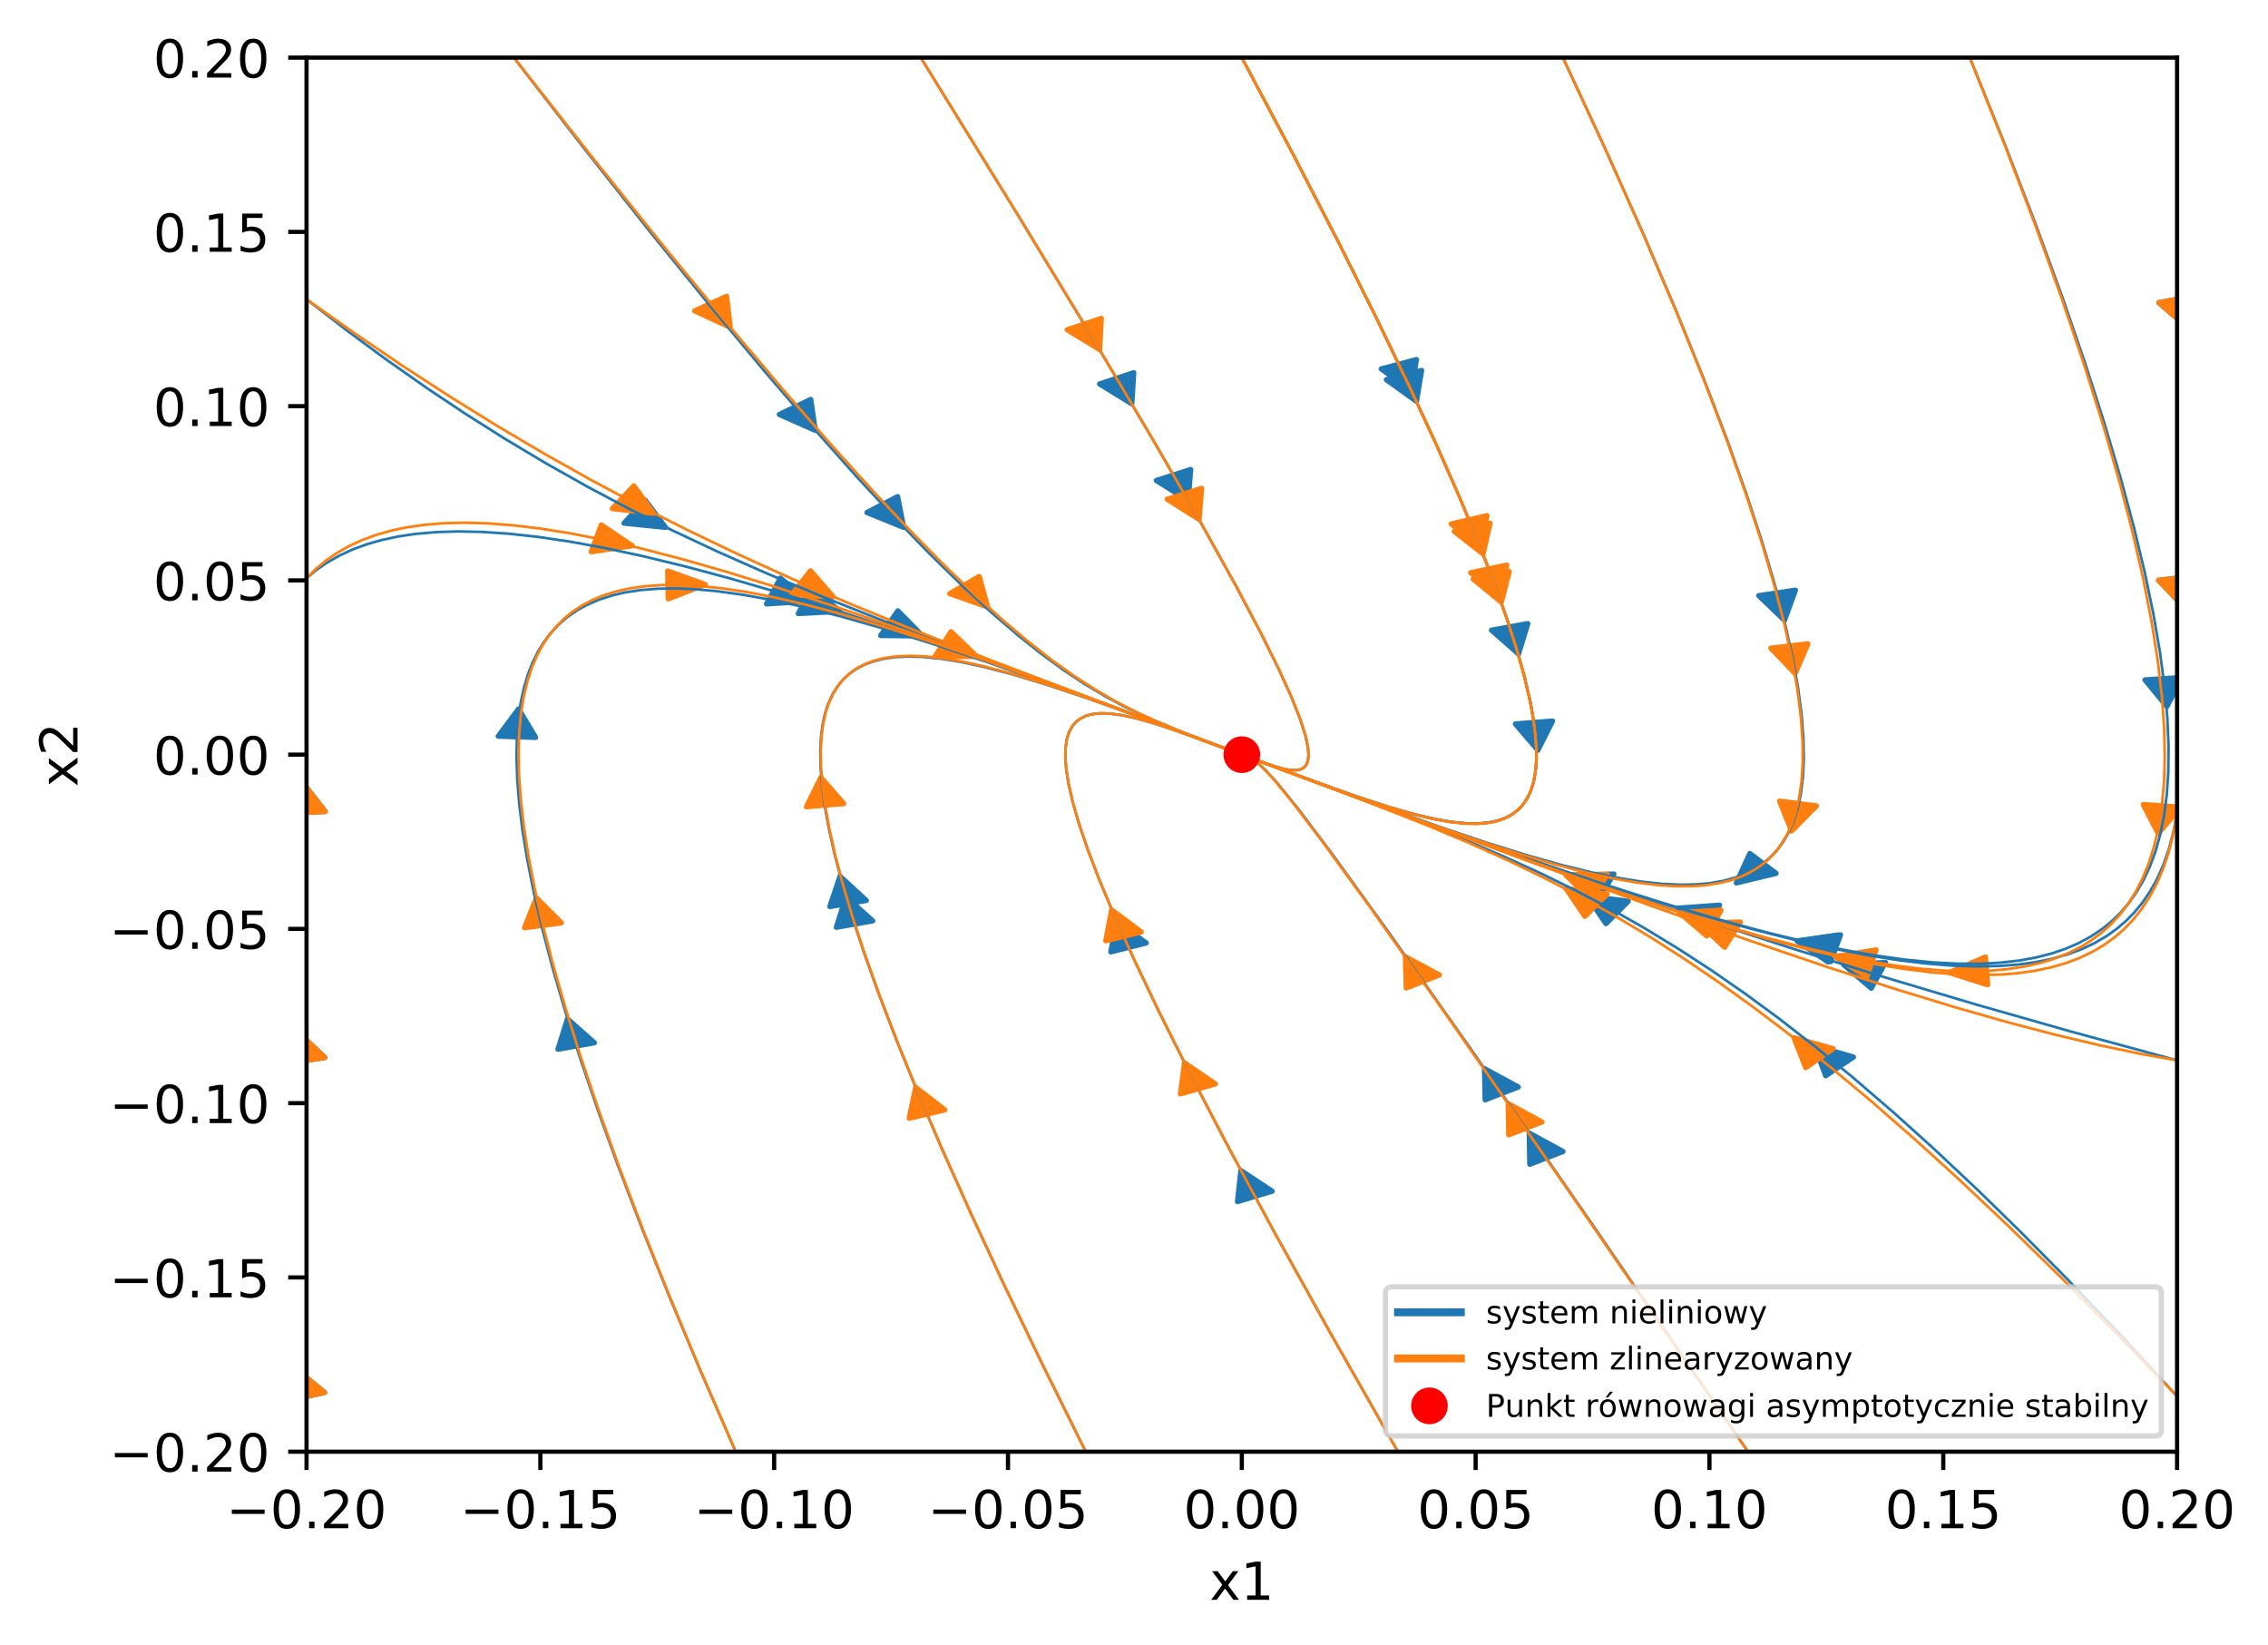 <?xml version="1.0" encoding="utf-8" standalone="no"?>
<!DOCTYPE svg PUBLIC "-//W3C//DTD SVG 1.1//EN"
  "http://www.w3.org/Graphics/SVG/1.1/DTD/svg11.dtd">
<!-- Created with matplotlib (http://matplotlib.org/) -->
<svg height="314pt" version="1.1" viewBox="0 0 433 314" width="433pt" xmlns="http://www.w3.org/2000/svg" xmlns:xlink="http://www.w3.org/1999/xlink">
 <defs>
  <style type="text/css">
*{stroke-linecap:butt;stroke-linejoin:round;}
  </style>
 </defs>
 <g id="figure_1">
  <g id="patch_1">
   <path d="M 0 314.667 
L 433.976 314.667 
L 433.976 0 
L 0 0 
z
" style="fill:#ffffff;"/>
  </g>
  <g id="axes_1">
   <g id="patch_2">
    <path d="M 58.523 277.111 
L 415.643 277.111 
L 415.643 10.999 
L 58.523 10.999 
z
" style="fill:#ffffff;"/>
   </g>
   <g id="patch_3">
    <path clip-path="url(#pe372b9b8c4)" d="M 270.426 76.612 
L 264.678 72.481 
L 267.624 71.705 
L 268.465 71.481 
L 268.466 71.483 
L 271.412 70.707 
z
" style="fill:#1f77b4;stroke:#1f77b4;stroke-linejoin:miter;"/>
   </g>
   <g id="patch_4">
    <path clip-path="url(#pe372b9b8c4)" d="M 293.608 143.206 
L 289.313 138.19 
L 292.42 137.948 
L 293.308 137.878 
L 293.308 137.879 
L 296.416 137.636 
z
" style="fill:#1f77b4;stroke:#1f77b4;stroke-linejoin:miter;"/>
   </g>
   <g id="patch_5">
    <path clip-path="url(#pe372b9b8c4)" d="M 340.684 118.401 
L 335.777 113.706 
L 338.841 113.248 
L 339.716 113.115 
L 339.716 113.117 
L 342.78 112.659 
z
" style="fill:#1f77b4;stroke:#1f77b4;stroke-linejoin:miter;"/>
   </g>
   <g id="patch_6">
    <path clip-path="url(#pe372b9b8c4)" d="M 331.489 168.547 
L 334.08 162.919 
L 336.271 164.579 
L 336.897 165.054 
L 336.896 165.054 
L 339.087 166.715 
z
" style="fill:#1f77b4;stroke:#1f77b4;stroke-linejoin:miter;"/>
   </g>
   <g id="patch_7">
    <path clip-path="url(#pe372b9b8c4)" d="M 413.689 134.857 
L 409.513 129.785 
L 412.626 129.584 
L 413.515 129.525 
L 413.516 129.526 
L 416.629 129.325 
z
" style="fill:#1f77b4;stroke:#1f77b4;stroke-linejoin:miter;"/>
   </g>
   <g id="patch_8">
    <path clip-path="url(#pe372b9b8c4)" d="M 343.549 179.62 
L 351.378 178.446 
L 350.559 180.693 
L 350.326 181.335 
L 350.326 181.335 
L 349.507 183.582 
z
" style="fill:#1f77b4;stroke:#1f77b4;stroke-linejoin:miter;"/>
   </g>
   <g id="patch_9">
    <path clip-path="url(#pe372b9b8c4)" d="M 417.388 62.29 
L 412.181 57.779 
L 415.212 57.21 
L 416.076 57.044 
L 416.077 57.048 
L 419.108 56.479 
z
" style="fill:#1f77b4;stroke:#1f77b4;stroke-linejoin:miter;"/>
   </g>
   <g id="patch_10">
    <path clip-path="url(#pe372b9b8c4)" d="M 416.758 115.62 
L 412.116 110.778 
L 415.203 110.415 
L 416.084 110.309 
L 416.085 110.311 
L 419.171 109.948 
z
" style="fill:#1f77b4;stroke:#1f77b4;stroke-linejoin:miter;"/>
   </g>
   <g id="patch_11">
    <path clip-path="url(#pe372b9b8c4)" d="M 343.076 179.61 
L 350.921 178.501 
L 350.069 180.741 
L 349.826 181.381 
L 349.826 181.381 
L 348.974 183.622 
z
" style="fill:#1f77b4;stroke:#1f77b4;stroke-linejoin:miter;"/>
   </g>
   <g id="patch_12">
    <path clip-path="url(#pe372b9b8c4)" d="M 320.355 173.35 
L 328.304 172.786 
L 327.178 174.958 
L 326.857 175.579 
L 326.856 175.579 
L 325.73 177.751 
z
" style="fill:#1f77b4;stroke:#1f77b4;stroke-linejoin:miter;"/>
   </g>
   <g id="patch_13">
    <path clip-path="url(#pe372b9b8c4)" d="M 352.002 184.163 
L 359.966 183.723 
L 358.779 185.877 
L 358.441 186.492 
L 358.44 186.492 
L 357.253 188.646 
z
" style="fill:#1f77b4;stroke:#1f77b4;stroke-linejoin:miter;"/>
   </g>
   <g id="patch_14">
    <path clip-path="url(#pe372b9b8c4)" d="M 300.139 167.02 
L 308.121 166.84 
L 306.809 168.953 
L 306.434 169.557 
L 306.434 169.557 
L 305.122 171.67 
z
" style="fill:#1f77b4;stroke:#1f77b4;stroke-linejoin:miter;"/>
   </g>
   <g id="patch_15">
    <path clip-path="url(#pe372b9b8c4)" d="M 346.406 199.621 
L 353.85 201.777 
L 351.535 203.341 
L 350.874 203.788 
L 350.873 203.787 
L 348.558 205.351 
z
" style="fill:#1f77b4;stroke:#1f77b4;stroke-linejoin:miter;"/>
   </g>
   <g id="patch_16">
    <path clip-path="url(#pe372b9b8c4)" d="M 302.996 171.006 
L 310.859 172.046 
L 308.995 173.914 
L 308.463 174.449 
L 308.462 174.448 
L 306.598 176.317 
z
" style="fill:#1f77b4;stroke:#1f77b4;stroke-linejoin:miter;"/>
   </g>
   <g id="patch_17">
    <path clip-path="url(#pe372b9b8c4)" d="M 291.963 216.298 
L 298.409 219.809 
L 295.632 220.876 
L 294.839 221.182 
L 294.838 221.181 
L 292.061 222.248 
z
" style="fill:#1f77b4;stroke:#1f77b4;stroke-linejoin:miter;"/>
   </g>
   <g id="patch_18">
    <path clip-path="url(#pe372b9b8c4)" d="M 283.418 203.995 
L 289.874 207.497 
L 287.1 208.568 
L 286.308 208.875 
L 286.307 208.874 
L 283.533 209.945 
z
" style="fill:#1f77b4;stroke:#1f77b4;stroke-linejoin:miter;"/>
   </g>
   <g id="patch_19">
    <path clip-path="url(#pe372b9b8c4)" d="M 236.905 223.443 
L 242.886 227.386 
L 239.988 228.256 
L 239.161 228.507 
L 239.16 228.504 
L 236.261 229.374 
z
" style="fill:#1f77b4;stroke:#1f77b4;stroke-linejoin:miter;"/>
   </g>
   <g id="patch_20">
    <path clip-path="url(#pe372b9b8c4)" d="M 213.16 175.82 
L 218.836 180.006 
L 215.877 180.754 
L 215.032 180.969 
L 215.031 180.967 
L 212.072 181.715 
z
" style="fill:#1f77b4;stroke:#1f77b4;stroke-linejoin:miter;"/>
   </g>
   <g id="patch_21">
    <path clip-path="url(#pe372b9b8c4)" d="M 161.5 171.219 
L 166.619 175.785 
L 163.579 176.321 
L 162.71 176.476 
L 162.71 176.474 
L 159.669 177.01 
z
" style="fill:#1f77b4;stroke:#1f77b4;stroke-linejoin:miter;"/>
   </g>
   <g id="patch_22">
    <path clip-path="url(#pe372b9b8c4)" d="M 160.372 167.276 
L 165.408 171.894 
L 162.358 172.399 
L 161.487 172.545 
L 161.486 172.544 
L 158.436 173.049 
z
" style="fill:#1f77b4;stroke:#1f77b4;stroke-linejoin:miter;"/>
   </g>
   <g id="patch_23">
    <path clip-path="url(#pe372b9b8c4)" d="M 108.343 194.497 
L 113.475 199.056 
L 110.435 199.596 
L 109.568 199.753 
L 109.567 199.751 
L 106.528 200.291 
z
" style="fill:#1f77b4;stroke:#1f77b4;stroke-linejoin:miter;"/>
   </g>
   <g id="patch_24">
    <path clip-path="url(#pe372b9b8c4)" d="M 98.999 135.332 
L 102.261 140.764 
L 99.139 140.664 
L 98.247 140.636 
L 98.247 140.635 
L 95.125 140.535 
z
" style="fill:#1f77b4;stroke:#1f77b4;stroke-linejoin:miter;"/>
   </g>
   <g id="patch_25">
    <path clip-path="url(#pe372b9b8c4)" d="M 56.582 261.415 
L 61.959 265.815 
L 58.951 266.447 
L 58.094 266.632 
L 58.092 266.628 
L 55.085 267.26 
z
" style="fill:#1f77b4;stroke:#1f77b4;stroke-linejoin:miter;"/>
   </g>
   <g id="patch_26">
    <path clip-path="url(#pe372b9b8c4)" d="M 57.036 197.211 
L 62.016 201.862 
L 58.959 202.347 
L 58.087 202.488 
L 58.086 202.486 
L 55.03 202.97 
z
" style="fill:#1f77b4;stroke:#1f77b4;stroke-linejoin:miter;"/>
   </g>
   <g id="patch_27">
    <path clip-path="url(#pe372b9b8c4)" d="M 58.038 149.769 
L 62.086 154.898 
L 58.969 155.056 
L 58.078 155.103 
L 58.078 155.102 
L 54.96 155.26 
z
" style="fill:#1f77b4;stroke:#1f77b4;stroke-linejoin:miter;"/>
   </g>
   <g id="patch_28">
    <path clip-path="url(#pe372b9b8c4)" d="M 154.298 114.787 
L 146.34 115.279 
L 147.501 113.118 
L 147.833 112.5 
L 147.833 112.5 
L 148.994 110.338 
z
" style="fill:#1f77b4;stroke:#1f77b4;stroke-linejoin:miter;"/>
   </g>
   <g id="patch_29">
    <path clip-path="url(#pe372b9b8c4)" d="M 160.365 116.707 
L 152.398 117.12 
L 153.598 114.97 
L 153.941 114.356 
L 153.941 114.356 
L 155.141 112.206 
z
" style="fill:#1f77b4;stroke:#1f77b4;stroke-linejoin:miter;"/>
   </g>
   <g id="patch_30">
    <path clip-path="url(#pe372b9b8c4)" d="M 127.059 100.67 
L 119.147 99.864 
L 120.91 97.941 
L 121.413 97.392 
L 121.414 97.392 
L 123.177 95.47 
z
" style="fill:#1f77b4;stroke:#1f77b4;stroke-linejoin:miter;"/>
   </g>
   <g id="patch_31">
    <path clip-path="url(#pe372b9b8c4)" d="M 176.117 121.402 
L 168.133 121.312 
L 169.572 119.245 
L 169.983 118.655 
L 169.983 118.655 
L 171.423 116.588 
z
" style="fill:#1f77b4;stroke:#1f77b4;stroke-linejoin:miter;"/>
   </g>
   <g id="patch_32">
    <path clip-path="url(#pe372b9b8c4)" d="M 155.652 82.158 
L 148.783 79.124 
L 151.41 77.863 
L 152.16 77.502 
L 152.161 77.503 
L 154.788 76.243 
z
" style="fill:#1f77b4;stroke:#1f77b4;stroke-linejoin:miter;"/>
   </g>
   <g id="patch_33">
    <path clip-path="url(#pe372b9b8c4)" d="M 172.527 100.681 
L 165.514 97.835 
L 168.078 96.504 
L 168.81 96.123 
L 168.81 96.124 
L 171.374 94.793 
z
" style="fill:#1f77b4;stroke:#1f77b4;stroke-linejoin:miter;"/>
   </g>
   <g id="patch_34">
    <path clip-path="url(#pe372b9b8c4)" d="M 216.082 77.083 
L 209.922 73.297 
L 212.778 72.353 
L 213.593 72.081 
L 213.594 72.083 
L 216.451 71.139 
z
" style="fill:#1f77b4;stroke:#1f77b4;stroke-linejoin:miter;"/>
   </g>
   <g id="patch_35">
    <path clip-path="url(#pe372b9b8c4)" d="M 226.864 95.558 
L 220.758 91.724 
L 223.627 90.802 
L 224.447 90.538 
L 224.447 90.539 
L 227.317 89.618 
z
" style="fill:#1f77b4;stroke:#1f77b4;stroke-linejoin:miter;"/>
   </g>
   <g id="patch_36">
    <path clip-path="url(#pe372b9b8c4)" d="M 269.454 74.544 
L 263.694 70.423 
L 266.638 69.642 
L 267.478 69.416 
L 267.479 69.418 
L 270.423 68.637 
z
" style="fill:#1f77b4;stroke:#1f77b4;stroke-linejoin:miter;"/>
   </g>
   <g id="patch_37">
    <path clip-path="url(#pe372b9b8c4)" d="M 289.914 124.833 
L 284.749 120.295 
L 287.784 119.742 
L 288.651 119.583 
L 288.652 119.584 
L 291.687 119.031 
z
" style="fill:#1f77b4;stroke:#1f77b4;stroke-linejoin:miter;"/>
   </g>
   <g id="patch_38">
    <path clip-path="url(#pe372b9b8c4)" d="M 282.573 104.311 
L 277.053 100.011 
L 280.039 99.324 
L 280.891 99.126 
L 280.892 99.128 
L 283.878 98.441 
z
" style="fill:#ff7f0e;stroke:#ff7f0e;stroke-linejoin:miter;"/>
   </g>
   <g id="patch_39">
    <path clip-path="url(#pe372b9b8c4)" d="M 286.181 113.714 
L 280.791 109.324 
L 283.796 108.686 
L 284.654 108.503 
L 284.655 108.504 
L 287.66 107.867 
z
" style="fill:#ff7f0e;stroke:#ff7f0e;stroke-linejoin:miter;"/>
   </g>
   <g id="patch_40">
    <path clip-path="url(#pe372b9b8c4)" d="M 342.72 128.57 
L 338.086 123.724 
L 341.173 123.363 
L 342.055 123.259 
L 342.055 123.26 
L 345.142 122.9 
z
" style="fill:#ff7f0e;stroke:#ff7f0e;stroke-linejoin:miter;"/>
   </g>
   <g id="patch_41">
    <path clip-path="url(#pe372b9b8c4)" d="M 342.045 158.622 
L 339.753 152.922 
L 342.832 153.322 
L 343.711 153.436 
L 343.711 153.436 
L 346.79 153.836 
z
" style="fill:#ff7f0e;stroke:#ff7f0e;stroke-linejoin:miter;"/>
   </g>
   <g id="patch_42">
    <path clip-path="url(#pe372b9b8c4)" d="M 412.044 159.128 
L 409.186 153.572 
L 412.296 153.799 
L 413.185 153.863 
L 413.185 153.864 
L 416.295 154.091 
z
" style="fill:#ff7f0e;stroke:#ff7f0e;stroke-linejoin:miter;"/>
   </g>
   <g id="patch_43">
    <path clip-path="url(#pe372b9b8c4)" d="M 372.14 185.656 
L 379.051 182.676 
L 379.242 185 
L 379.296 185.664 
L 379.296 185.664 
L 379.486 187.988 
z
" style="fill:#ff7f0e;stroke:#ff7f0e;stroke-linejoin:miter;"/>
   </g>
   <g id="patch_44">
    <path clip-path="url(#pe372b9b8c4)" d="M 417.35 62.297 
L 412.177 57.764 
L 415.211 57.208 
L 416.077 57.046 
L 416.078 57.049 
L 419.112 56.493 
z
" style="fill:#ff7f0e;stroke:#ff7f0e;stroke-linejoin:miter;"/>
   </g>
   <g id="patch_45">
    <path clip-path="url(#pe372b9b8c4)" d="M 416.716 115.625 
L 412.113 110.763 
L 415.203 110.413 
L 416.085 110.311 
L 416.085 110.313 
L 419.175 109.963 
z
" style="fill:#ff7f0e;stroke:#ff7f0e;stroke-linejoin:miter;"/>
   </g>
   <g id="patch_46">
    <path clip-path="url(#pe372b9b8c4)" d="M 350.368 182.594 
L 358.171 181.328 
L 357.4 183.584 
L 357.181 184.229 
L 357.18 184.229 
L 356.41 186.485 
z
" style="fill:#ff7f0e;stroke:#ff7f0e;stroke-linejoin:miter;"/>
   </g>
   <g id="patch_47">
    <path clip-path="url(#pe372b9b8c4)" d="M 320.605 174.179 
L 328.569 173.746 
L 327.379 175.899 
L 327.04 176.514 
L 327.039 176.514 
L 325.85 178.667 
z
" style="fill:#ff7f0e;stroke:#ff7f0e;stroke-linejoin:miter;"/>
   </g>
   <g id="patch_48">
    <path clip-path="url(#pe372b9b8c4)" d="M 324.297 176.161 
L 332.28 176.012 
L 330.953 178.12 
L 330.575 178.722 
L 330.574 178.722 
L 329.248 180.83 
z
" style="fill:#ff7f0e;stroke:#ff7f0e;stroke-linejoin:miter;"/>
   </g>
   <g id="patch_49">
    <path clip-path="url(#pe372b9b8c4)" d="M 298.907 166.996 
L 306.892 166.94 
L 305.521 169.032 
L 305.129 169.63 
L 305.129 169.63 
L 303.758 171.722 
z
" style="fill:#ff7f0e;stroke:#ff7f0e;stroke-linejoin:miter;"/>
   </g>
   <g id="patch_50">
    <path clip-path="url(#pe372b9b8c4)" d="M 342.499 198.09 
L 349.973 200.185 
L 347.681 201.767 
L 347.027 202.22 
L 347.026 202.22 
L 344.734 203.802 
z
" style="fill:#ff7f0e;stroke:#ff7f0e;stroke-linejoin:miter;"/>
   </g>
   <g id="patch_51">
    <path clip-path="url(#pe372b9b8c4)" d="M 298.974 169.611 
L 306.836 170.656 
L 304.969 172.524 
L 304.436 173.057 
L 304.436 173.057 
L 302.569 174.924 
z
" style="fill:#ff7f0e;stroke:#ff7f0e;stroke-linejoin:miter;"/>
   </g>
   <g id="patch_52">
    <path clip-path="url(#pe372b9b8c4)" d="M 287.94 210.672 
L 294.392 214.177 
L 291.617 215.247 
L 290.824 215.554 
L 290.824 215.552 
L 288.048 216.622 
z
" style="fill:#ff7f0e;stroke:#ff7f0e;stroke-linejoin:miter;"/>
   </g>
   <g id="patch_53">
    <path clip-path="url(#pe372b9b8c4)" d="M 268.317 182.641 
L 274.799 186.116 
L 272.033 187.199 
L 271.243 187.509 
L 271.242 187.508 
L 268.476 188.59 
z
" style="fill:#ff7f0e;stroke:#ff7f0e;stroke-linejoin:miter;"/>
   </g>
   <g id="patch_54">
    <path clip-path="url(#pe372b9b8c4)" d="M 226.138 202.891 
L 232.032 206.906 
L 229.115 207.741 
L 228.282 207.981 
L 228.282 207.979 
L 225.364 208.814 
z
" style="fill:#ff7f0e;stroke:#ff7f0e;stroke-linejoin:miter;"/>
   </g>
   <g id="patch_55">
    <path clip-path="url(#pe372b9b8c4)" d="M 212.234 173.695 
L 217.882 177.901 
L 214.918 178.638 
L 214.071 178.85 
L 214.071 178.849 
L 211.107 179.586 
z
" style="fill:#ff7f0e;stroke:#ff7f0e;stroke-linejoin:miter;"/>
   </g>
   <g id="patch_56">
    <path clip-path="url(#pe372b9b8c4)" d="M 174.83 207.589 
L 180.386 211.864 
L 177.406 212.565 
L 176.555 212.767 
L 176.554 212.765 
L 173.574 213.466 
z
" style="fill:#ff7f0e;stroke:#ff7f0e;stroke-linejoin:miter;"/>
   </g>
   <g id="patch_57">
    <path clip-path="url(#pe372b9b8c4)" d="M 156.723 148.408 
L 161.067 153.401 
L 157.961 153.66 
L 157.074 153.735 
L 157.074 153.734 
L 153.969 153.994 
z
" style="fill:#ff7f0e;stroke:#ff7f0e;stroke-linejoin:miter;"/>
   </g>
   <g id="patch_58">
    <path clip-path="url(#pe372b9b8c4)" d="M 102.409 171.39 
L 107.172 176.166 
L 104.095 176.573 
L 103.216 176.69 
L 103.216 176.689 
L 100.139 177.095 
z
" style="fill:#ff7f0e;stroke:#ff7f0e;stroke-linejoin:miter;"/>
   </g>
   <g id="patch_59">
    <path clip-path="url(#pe372b9b8c4)" d="M 134.664 111.576 
L 127.574 114.313 
L 127.529 111.984 
L 127.516 111.319 
L 127.516 111.319 
L 127.472 108.991 
z
" style="fill:#ff7f0e;stroke:#ff7f0e;stroke-linejoin:miter;"/>
   </g>
   <g id="patch_60">
    <path clip-path="url(#pe372b9b8c4)" d="M 56.616 261.408 
L 61.963 265.827 
L 58.952 266.449 
L 58.093 266.631 
L 58.092 266.626 
L 55.08 267.248 
z
" style="fill:#ff7f0e;stroke:#ff7f0e;stroke-linejoin:miter;"/>
   </g>
   <g id="patch_61">
    <path clip-path="url(#pe372b9b8c4)" d="M 57.078 197.204 
L 62.02 201.878 
L 58.96 202.349 
L 58.086 202.486 
L 58.086 202.484 
L 55.025 202.955 
z
" style="fill:#ff7f0e;stroke:#ff7f0e;stroke-linejoin:miter;"/>
   </g>
   <g id="patch_62">
    <path clip-path="url(#pe372b9b8c4)" d="M 58.064 149.768 
L 62.087 154.908 
L 58.969 155.058 
L 58.078 155.102 
L 58.078 155.1 
L 54.959 155.25 
z
" style="fill:#ff7f0e;stroke:#ff7f0e;stroke-linejoin:miter;"/>
   </g>
   <g id="patch_63">
    <path clip-path="url(#pe372b9b8c4)" d="M 120.717 104.185 
L 112.879 105.324 
L 113.716 103.08 
L 113.954 102.439 
L 113.955 102.44 
L 114.791 100.196 
z
" style="fill:#ff7f0e;stroke:#ff7f0e;stroke-linejoin:miter;"/>
   </g>
   <g id="patch_64">
    <path clip-path="url(#pe372b9b8c4)" d="M 186.447 125.293 
L 178.463 125.378 
L 179.82 123.28 
L 180.208 122.681 
L 180.208 122.681 
L 181.565 120.584 
z
" style="fill:#ff7f0e;stroke:#ff7f0e;stroke-linejoin:miter;"/>
   </g>
   <g id="patch_65">
    <path clip-path="url(#pe372b9b8c4)" d="M 124.79 97.986 
L 116.896 97.084 
L 118.701 95.183 
L 119.216 94.64 
L 119.217 94.64 
L 121.022 92.739 
z
" style="fill:#ff7f0e;stroke:#ff7f0e;stroke-linejoin:miter;"/>
   </g>
   <g id="patch_66">
    <path clip-path="url(#pe372b9b8c4)" d="M 159.083 113.942 
L 151.116 113.538 
L 152.7 111.531 
L 153.152 110.957 
L 153.153 110.957 
L 154.737 108.95 
z
" style="fill:#ff7f0e;stroke:#ff7f0e;stroke-linejoin:miter;"/>
   </g>
   <g id="patch_67">
    <path clip-path="url(#pe372b9b8c4)" d="M 139.419 62.48 
L 132.629 59.349 
L 135.288 58.126 
L 136.046 57.775 
L 136.048 57.776 
L 138.707 56.553 
z
" style="fill:#ff7f0e;stroke:#ff7f0e;stroke-linejoin:miter;"/>
   </g>
   <g id="patch_68">
    <path clip-path="url(#pe372b9b8c4)" d="M 188.541 115.87 
L 181.328 113.317 
L 183.789 111.883 
L 184.492 111.472 
L 184.493 111.473 
L 186.954 110.038 
z
" style="fill:#ff7f0e;stroke:#ff7f0e;stroke-linejoin:miter;"/>
   </g>
   <g id="patch_69">
    <path clip-path="url(#pe372b9b8c4)" d="M 209.923 66.72 
L 203.741 62.953 
L 206.592 62 
L 207.405 61.726 
L 207.407 61.728 
L 210.258 60.775 
z
" style="fill:#ff7f0e;stroke:#ff7f0e;stroke-linejoin:miter;"/>
   </g>
   <g id="patch_70">
    <path clip-path="url(#pe372b9b8c4)" d="M 228.931 99.15 
L 222.84 95.303 
L 225.713 94.387 
L 226.533 94.125 
L 226.534 94.126 
L 229.407 93.211 
z
" style="fill:#ff7f0e;stroke:#ff7f0e;stroke-linejoin:miter;"/>
   </g>
   <g id="patch_71">
    <path clip-path="url(#pe372b9b8c4)" d="M 283.145 105.744 
L 277.642 101.432 
L 280.631 100.752 
L 281.484 100.556 
L 281.484 100.557 
L 284.473 99.877 
z
" style="fill:#ff7f0e;stroke:#ff7f0e;stroke-linejoin:miter;"/>
   </g>
   <g id="patch_72">
    <path clip-path="url(#pe372b9b8c4)" d="M 286.625 114.943 
L 281.255 110.539 
L 284.263 109.909 
L 285.122 109.728 
L 285.123 109.729 
L 288.131 109.1 
z
" style="fill:#ff7f0e;stroke:#ff7f0e;stroke-linejoin:miter;"/>
   </g>
   <g id="matplotlib.axis_1">
    <g id="xtick_1">
     <g id="line2d_1">
      <defs>
       <path d="M 0 0 
L 0 3.5 
" id="mdc3d37d73a" style="stroke:#000000;stroke-width:0.8;"/>
      </defs>
      <g>
       <use style="stroke:#000000;stroke-width:0.8;" x="58.523" xlink:href="#mdc3d37d73a" y="277.111"/>
      </g>
     </g>
     <g id="text_1">
      <!-- −0.20 -->
      <defs>
       <path d="M 10.594 35.5 
L 73.188 35.5 
L 73.188 27.203 
L 10.594 27.203 
z
" id="DejaVuSans-2212"/>
       <path d="M 31.781 66.406 
Q 24.172 66.406 20.328 58.906 
Q 16.5 51.422 16.5 36.375 
Q 16.5 21.391 20.328 13.891 
Q 24.172 6.391 31.781 6.391 
Q 39.453 6.391 43.281 13.891 
Q 47.125 21.391 47.125 36.375 
Q 47.125 51.422 43.281 58.906 
Q 39.453 66.406 31.781 66.406 
M 31.781 74.219 
Q 44.047 74.219 50.516 64.516 
Q 56.984 54.828 56.984 36.375 
Q 56.984 17.969 50.516 8.266 
Q 44.047 -1.422 31.781 -1.422 
Q 19.531 -1.422 13.062 8.266 
Q 6.594 17.969 6.594 36.375 
Q 6.594 54.828 13.062 64.516 
Q 19.531 74.219 31.781 74.219 
" id="DejaVuSans-30"/>
       <path d="M 10.688 12.406 
L 21 12.406 
L 21 0 
L 10.688 0 
z
" id="DejaVuSans-2e"/>
       <path d="M 19.188 8.297 
L 53.609 8.297 
L 53.609 0 
L 7.328 0 
L 7.328 8.297 
Q 12.938 14.109 22.625 23.891 
Q 32.328 33.688 34.812 36.531 
Q 39.547 41.844 41.422 45.531 
Q 43.312 49.219 43.312 52.781 
Q 43.312 58.594 39.234 62.25 
Q 35.156 65.922 28.609 65.922 
Q 23.969 65.922 18.812 64.312 
Q 13.672 62.703 7.812 59.422 
L 7.812 69.391 
Q 13.766 71.781 18.938 73 
Q 24.125 74.219 28.422 74.219 
Q 39.75 74.219 46.484 68.547 
Q 53.219 62.891 53.219 53.422 
Q 53.219 48.922 51.531 44.891 
Q 49.859 40.875 45.406 35.406 
Q 44.188 33.984 37.641 27.219 
Q 31.109 20.453 19.188 8.297 
" id="DejaVuSans-32"/>
      </defs>
      <g transform="translate(43.201 291.71)scale(0.1 -0.1)">
       <use xlink:href="#DejaVuSans-2212"/>
       <use x="83.789" xlink:href="#DejaVuSans-30"/>
       <use x="147.412" xlink:href="#DejaVuSans-2e"/>
       <use x="179.199" xlink:href="#DejaVuSans-32"/>
       <use x="242.822" xlink:href="#DejaVuSans-30"/>
      </g>
     </g>
    </g>
    <g id="xtick_2">
     <g id="line2d_2">
      <g>
       <use style="stroke:#000000;stroke-width:0.8;" x="103.163" xlink:href="#mdc3d37d73a" y="277.111"/>
      </g>
     </g>
     <g id="text_2">
      <!-- −0.15 -->
      <defs>
       <path d="M 12.406 8.297 
L 28.516 8.297 
L 28.516 63.922 
L 10.984 60.406 
L 10.984 69.391 
L 28.422 72.906 
L 38.281 72.906 
L 38.281 8.297 
L 54.391 8.297 
L 54.391 0 
L 12.406 0 
z
" id="DejaVuSans-31"/>
       <path d="M 10.797 72.906 
L 49.516 72.906 
L 49.516 64.594 
L 19.828 64.594 
L 19.828 46.734 
Q 21.969 47.469 24.109 47.828 
Q 26.266 48.188 28.422 48.188 
Q 40.625 48.188 47.75 41.5 
Q 54.891 34.812 54.891 23.391 
Q 54.891 11.625 47.562 5.094 
Q 40.234 -1.422 26.906 -1.422 
Q 22.312 -1.422 17.547 -0.641 
Q 12.797 0.141 7.719 1.703 
L 7.719 11.625 
Q 12.109 9.234 16.797 8.062 
Q 21.484 6.891 26.703 6.891 
Q 35.156 6.891 40.078 11.328 
Q 45.016 15.766 45.016 23.391 
Q 45.016 31 40.078 35.438 
Q 35.156 39.891 26.703 39.891 
Q 22.75 39.891 18.812 39.016 
Q 14.891 38.141 10.797 36.281 
z
" id="DejaVuSans-35"/>
      </defs>
      <g transform="translate(87.841 291.71)scale(0.1 -0.1)">
       <use xlink:href="#DejaVuSans-2212"/>
       <use x="83.789" xlink:href="#DejaVuSans-30"/>
       <use x="147.412" xlink:href="#DejaVuSans-2e"/>
       <use x="179.199" xlink:href="#DejaVuSans-31"/>
       <use x="242.822" xlink:href="#DejaVuSans-35"/>
      </g>
     </g>
    </g>
    <g id="xtick_3">
     <g id="line2d_3">
      <g>
       <use style="stroke:#000000;stroke-width:0.8;" x="147.803" xlink:href="#mdc3d37d73a" y="277.111"/>
      </g>
     </g>
     <g id="text_3">
      <!-- −0.10 -->
      <g transform="translate(132.481 291.71)scale(0.1 -0.1)">
       <use xlink:href="#DejaVuSans-2212"/>
       <use x="83.789" xlink:href="#DejaVuSans-30"/>
       <use x="147.412" xlink:href="#DejaVuSans-2e"/>
       <use x="179.199" xlink:href="#DejaVuSans-31"/>
       <use x="242.822" xlink:href="#DejaVuSans-30"/>
      </g>
     </g>
    </g>
    <g id="xtick_4">
     <g id="line2d_4">
      <g>
       <use style="stroke:#000000;stroke-width:0.8;" x="192.443" xlink:href="#mdc3d37d73a" y="277.111"/>
      </g>
     </g>
     <g id="text_4">
      <!-- −0.05 -->
      <g transform="translate(177.121 291.71)scale(0.1 -0.1)">
       <use xlink:href="#DejaVuSans-2212"/>
       <use x="83.789" xlink:href="#DejaVuSans-30"/>
       <use x="147.412" xlink:href="#DejaVuSans-2e"/>
       <use x="179.199" xlink:href="#DejaVuSans-30"/>
       <use x="242.822" xlink:href="#DejaVuSans-35"/>
      </g>
     </g>
    </g>
    <g id="xtick_5">
     <g id="line2d_5">
      <g>
       <use style="stroke:#000000;stroke-width:0.8;" x="237.083" xlink:href="#mdc3d37d73a" y="277.111"/>
      </g>
     </g>
     <g id="text_5">
      <!-- 0.00 -->
      <g transform="translate(225.951 291.71)scale(0.1 -0.1)">
       <use xlink:href="#DejaVuSans-30"/>
       <use x="63.623" xlink:href="#DejaVuSans-2e"/>
       <use x="95.41" xlink:href="#DejaVuSans-30"/>
       <use x="159.033" xlink:href="#DejaVuSans-30"/>
      </g>
     </g>
    </g>
    <g id="xtick_6">
     <g id="line2d_6">
      <g>
       <use style="stroke:#000000;stroke-width:0.8;" x="281.723" xlink:href="#mdc3d37d73a" y="277.111"/>
      </g>
     </g>
     <g id="text_6">
      <!-- 0.05 -->
      <g transform="translate(270.591 291.71)scale(0.1 -0.1)">
       <use xlink:href="#DejaVuSans-30"/>
       <use x="63.623" xlink:href="#DejaVuSans-2e"/>
       <use x="95.41" xlink:href="#DejaVuSans-30"/>
       <use x="159.033" xlink:href="#DejaVuSans-35"/>
      </g>
     </g>
    </g>
    <g id="xtick_7">
     <g id="line2d_7">
      <g>
       <use style="stroke:#000000;stroke-width:0.8;" x="326.363" xlink:href="#mdc3d37d73a" y="277.111"/>
      </g>
     </g>
     <g id="text_7">
      <!-- 0.10 -->
      <g transform="translate(315.231 291.71)scale(0.1 -0.1)">
       <use xlink:href="#DejaVuSans-30"/>
       <use x="63.623" xlink:href="#DejaVuSans-2e"/>
       <use x="95.41" xlink:href="#DejaVuSans-31"/>
       <use x="159.033" xlink:href="#DejaVuSans-30"/>
      </g>
     </g>
    </g>
    <g id="xtick_8">
     <g id="line2d_8">
      <g>
       <use style="stroke:#000000;stroke-width:0.8;" x="371.003" xlink:href="#mdc3d37d73a" y="277.111"/>
      </g>
     </g>
     <g id="text_8">
      <!-- 0.15 -->
      <g transform="translate(359.871 291.71)scale(0.1 -0.1)">
       <use xlink:href="#DejaVuSans-30"/>
       <use x="63.623" xlink:href="#DejaVuSans-2e"/>
       <use x="95.41" xlink:href="#DejaVuSans-31"/>
       <use x="159.033" xlink:href="#DejaVuSans-35"/>
      </g>
     </g>
    </g>
    <g id="xtick_9">
     <g id="line2d_9">
      <g>
       <use style="stroke:#000000;stroke-width:0.8;" x="415.643" xlink:href="#mdc3d37d73a" y="277.111"/>
      </g>
     </g>
     <g id="text_9">
      <!-- 0.20 -->
      <g transform="translate(404.511 291.71)scale(0.1 -0.1)">
       <use xlink:href="#DejaVuSans-30"/>
       <use x="63.623" xlink:href="#DejaVuSans-2e"/>
       <use x="95.41" xlink:href="#DejaVuSans-32"/>
       <use x="159.033" xlink:href="#DejaVuSans-30"/>
      </g>
     </g>
    </g>
    <g id="text_10">
     <!-- x1 -->
     <defs>
      <path d="M 54.891 54.688 
L 35.109 28.078 
L 55.906 0 
L 45.312 0 
L 29.391 21.484 
L 13.484 0 
L 2.875 0 
L 24.125 28.609 
L 4.688 54.688 
L 15.281 54.688 
L 29.781 35.203 
L 44.281 54.688 
z
" id="DejaVuSans-78"/>
     </defs>
     <g transform="translate(230.943 305.388)scale(0.1 -0.1)">
      <use xlink:href="#DejaVuSans-78"/>
      <use x="59.18" xlink:href="#DejaVuSans-31"/>
     </g>
    </g>
   </g>
   <g id="matplotlib.axis_2">
    <g id="ytick_1">
     <g id="line2d_10">
      <defs>
       <path d="M 0 0 
L -3.5 0 
" id="macff8f92da" style="stroke:#000000;stroke-width:0.8;"/>
      </defs>
      <g>
       <use style="stroke:#000000;stroke-width:0.8;" x="58.523" xlink:href="#macff8f92da" y="277.111"/>
      </g>
     </g>
     <g id="text_11">
      <!-- −0.20 -->
      <g transform="translate(20.878 280.91)scale(0.1 -0.1)">
       <use xlink:href="#DejaVuSans-2212"/>
       <use x="83.789" xlink:href="#DejaVuSans-30"/>
       <use x="147.412" xlink:href="#DejaVuSans-2e"/>
       <use x="179.199" xlink:href="#DejaVuSans-32"/>
       <use x="242.822" xlink:href="#DejaVuSans-30"/>
      </g>
     </g>
    </g>
    <g id="ytick_2">
     <g id="line2d_11">
      <g>
       <use style="stroke:#000000;stroke-width:0.8;" x="58.523" xlink:href="#macff8f92da" y="243.847"/>
      </g>
     </g>
     <g id="text_12">
      <!-- −0.15 -->
      <g transform="translate(20.878 247.646)scale(0.1 -0.1)">
       <use xlink:href="#DejaVuSans-2212"/>
       <use x="83.789" xlink:href="#DejaVuSans-30"/>
       <use x="147.412" xlink:href="#DejaVuSans-2e"/>
       <use x="179.199" xlink:href="#DejaVuSans-31"/>
       <use x="242.822" xlink:href="#DejaVuSans-35"/>
      </g>
     </g>
    </g>
    <g id="ytick_3">
     <g id="line2d_12">
      <g>
       <use style="stroke:#000000;stroke-width:0.8;" x="58.523" xlink:href="#macff8f92da" y="210.583"/>
      </g>
     </g>
     <g id="text_13">
      <!-- −0.10 -->
      <g transform="translate(20.878 214.382)scale(0.1 -0.1)">
       <use xlink:href="#DejaVuSans-2212"/>
       <use x="83.789" xlink:href="#DejaVuSans-30"/>
       <use x="147.412" xlink:href="#DejaVuSans-2e"/>
       <use x="179.199" xlink:href="#DejaVuSans-31"/>
       <use x="242.822" xlink:href="#DejaVuSans-30"/>
      </g>
     </g>
    </g>
    <g id="ytick_4">
     <g id="line2d_13">
      <g>
       <use style="stroke:#000000;stroke-width:0.8;" x="58.523" xlink:href="#macff8f92da" y="177.319"/>
      </g>
     </g>
     <g id="text_14">
      <!-- −0.05 -->
      <g transform="translate(20.878 181.118)scale(0.1 -0.1)">
       <use xlink:href="#DejaVuSans-2212"/>
       <use x="83.789" xlink:href="#DejaVuSans-30"/>
       <use x="147.412" xlink:href="#DejaVuSans-2e"/>
       <use x="179.199" xlink:href="#DejaVuSans-30"/>
       <use x="242.822" xlink:href="#DejaVuSans-35"/>
      </g>
     </g>
    </g>
    <g id="ytick_5">
     <g id="line2d_14">
      <g>
       <use style="stroke:#000000;stroke-width:0.8;" x="58.523" xlink:href="#macff8f92da" y="144.055"/>
      </g>
     </g>
     <g id="text_15">
      <!-- 0.00 -->
      <g transform="translate(29.258 147.854)scale(0.1 -0.1)">
       <use xlink:href="#DejaVuSans-30"/>
       <use x="63.623" xlink:href="#DejaVuSans-2e"/>
       <use x="95.41" xlink:href="#DejaVuSans-30"/>
       <use x="159.033" xlink:href="#DejaVuSans-30"/>
      </g>
     </g>
    </g>
    <g id="ytick_6">
     <g id="line2d_15">
      <g>
       <use style="stroke:#000000;stroke-width:0.8;" x="58.523" xlink:href="#macff8f92da" y="110.791"/>
      </g>
     </g>
     <g id="text_16">
      <!-- 0.05 -->
      <g transform="translate(29.258 114.59)scale(0.1 -0.1)">
       <use xlink:href="#DejaVuSans-30"/>
       <use x="63.623" xlink:href="#DejaVuSans-2e"/>
       <use x="95.41" xlink:href="#DejaVuSans-30"/>
       <use x="159.033" xlink:href="#DejaVuSans-35"/>
      </g>
     </g>
    </g>
    <g id="ytick_7">
     <g id="line2d_16">
      <g>
       <use style="stroke:#000000;stroke-width:0.8;" x="58.523" xlink:href="#macff8f92da" y="77.527"/>
      </g>
     </g>
     <g id="text_17">
      <!-- 0.10 -->
      <g transform="translate(29.258 81.326)scale(0.1 -0.1)">
       <use xlink:href="#DejaVuSans-30"/>
       <use x="63.623" xlink:href="#DejaVuSans-2e"/>
       <use x="95.41" xlink:href="#DejaVuSans-31"/>
       <use x="159.033" xlink:href="#DejaVuSans-30"/>
      </g>
     </g>
    </g>
    <g id="ytick_8">
     <g id="line2d_17">
      <g>
       <use style="stroke:#000000;stroke-width:0.8;" x="58.523" xlink:href="#macff8f92da" y="44.263"/>
      </g>
     </g>
     <g id="text_18">
      <!-- 0.15 -->
      <g transform="translate(29.258 48.062)scale(0.1 -0.1)">
       <use xlink:href="#DejaVuSans-30"/>
       <use x="63.623" xlink:href="#DejaVuSans-2e"/>
       <use x="95.41" xlink:href="#DejaVuSans-31"/>
       <use x="159.033" xlink:href="#DejaVuSans-35"/>
      </g>
     </g>
    </g>
    <g id="ytick_9">
     <g id="line2d_18">
      <g>
       <use style="stroke:#000000;stroke-width:0.8;" x="58.523" xlink:href="#macff8f92da" y="10.999"/>
      </g>
     </g>
     <g id="text_19">
      <!-- 0.20 -->
      <g transform="translate(29.258 14.798)scale(0.1 -0.1)">
       <use xlink:href="#DejaVuSans-30"/>
       <use x="63.623" xlink:href="#DejaVuSans-2e"/>
       <use x="95.41" xlink:href="#DejaVuSans-32"/>
       <use x="159.033" xlink:href="#DejaVuSans-30"/>
      </g>
     </g>
    </g>
    <g id="text_20">
     <!-- x2 -->
     <g transform="translate(14.798 150.196)rotate(-90)scale(0.1 -0.1)">
      <use xlink:href="#DejaVuSans-78"/>
      <use x="59.18" xlink:href="#DejaVuSans-32"/>
     </g>
    </g>
   </g>
   <g id="line2d_19">
    <path clip-path="url(#pe372b9b8c4)" d="M 237.083 10.999 
L 247.026 29.75 
L 255.551 46.27 
L 262.827 60.815 
L 269.003 73.612 
L 274.212 84.86 
L 278.572 94.738 
L 282.187 103.403 
L 285.148 110.995 
L 287.536 117.639 
L 289.424 123.444 
L 291.078 129.287 
L 292.226 134.257 
L 292.943 138.473 
L 293.295 142.036 
L 293.35 144.639 
L 293.211 146.878 
L 292.839 149.086 
L 292.278 150.918 
L 291.56 152.425 
L 290.714 153.654 
L 289.764 154.643 
L 288.578 155.523 
L 287.31 156.178 
L 285.812 156.692 
L 284.091 157.037 
L 282.16 157.199 
L 279.867 157.167 
L 277.077 156.889 
L 273.872 156.335 
L 270.056 155.446 
L 265.308 154.1 
L 259.241 152.13 
L 250.736 149.114 
L 237.083 144.055 
L 237.083 144.055 
" style="fill:none;stroke:#1f77b4;stroke-linecap:square;stroke-width:0.5;"/>
   </g>
   <g id="line2d_20">
    <path clip-path="url(#pe372b9b8c4)" d="M 298.383 10.999 
L 306.7 28.915 
L 313.876 44.987 
L 320.032 59.397 
L 325.271 72.304 
L 329.691 83.856 
L 333.377 94.186 
L 336.408 103.412 
L 338.854 111.645 
L 340.778 118.982 
L 342.237 125.512 
L 343.282 131.316 
L 343.961 136.465 
L 344.314 141.027 
L 344.379 145.059 
L 344.19 148.615 
L 343.777 151.743 
L 343.167 154.487 
L 342.385 156.885 
L 341.452 158.973 
L 340.389 160.783 
L 339.213 162.344 
L 337.94 163.68 
L 336.584 164.816 
L 334.865 165.944 
L 333.065 166.846 
L 331.2 167.55 
L 328.963 168.154 
L 326.35 168.602 
L 323.7 168.832 
L 320.703 168.879 
L 317.38 168.719 
L 313.439 168.3 
L 308.948 167.584 
L 304.002 166.566 
L 298.151 165.124 
L 291.4 163.22 
L 283.467 160.74 
L 273.797 157.476 
L 260.967 152.895 
L 239.449 144.937 
L 237.083 144.055 
L 237.083 144.055 
" style="fill:none;stroke:#1f77b4;stroke-linecap:square;stroke-width:0.5;"/>
   </g>
   <g id="line2d_21">
    <path clip-path="url(#pe372b9b8c4)" d="M 376.062 10.999 
L 382.754 27.548 
L 388.596 42.678 
L 393.661 56.502 
L 398.017 69.125 
L 401.725 80.645 
L 404.843 91.15 
L 407.422 100.723 
L 409.51 109.441 
L 411.152 117.372 
L 412.388 124.583 
L 413.255 131.132 
L 413.786 137.074 
L 414.014 142.459 
L 413.967 147.334 
L 413.671 151.741 
L 413.149 155.718 
L 412.425 159.303 
L 411.519 162.527 
L 410.448 165.421 
L 409.23 168.013 
L 407.881 170.328 
L 406.414 172.389 
L 404.843 174.217 
L 403.18 175.834 
L 401.435 177.255 
L 399.155 178.783 
L 396.78 180.062 
L 394.328 181.119 
L 391.811 181.976 
L 388.724 182.772 
L 385.582 183.344 
L 381.869 183.767 
L 378.128 183.966 
L 373.841 183.96 
L 369.035 183.709 
L 363.745 183.188 
L 358.025 182.386 
L 351.937 181.309 
L 345.071 179.867 
L 337.572 178.068 
L 329.184 175.83 
L 319.409 172.981 
L 308.461 169.55 
L 295.919 165.38 
L 280.936 160.153 
L 262.131 153.344 
L 237.083 144.055 
L 237.083 144.055 
" style="fill:none;stroke:#1f77b4;stroke-linecap:square;stroke-width:0.5;"/>
   </g>
   <g id="line2d_22">
    <path clip-path="url(#pe372b9b8c4)" d="M 415.643 57.125 
L 416.787 60.51 
" style="fill:none;stroke:#1f77b4;stroke-linecap:square;stroke-width:0.5;"/>
   </g>
   <g id="line2d_23">
    <path clip-path="url(#pe372b9b8c4)" d="M 415.643 110.361 
L 416.082 112.429 
" style="fill:none;stroke:#1f77b4;stroke-linecap:square;stroke-width:0.5;"/>
   </g>
   <g id="line2d_24">
    <path clip-path="url(#pe372b9b8c4)" d="M 415.643 155.081 
L 414.95 158.784 
L 414.069 162.117 
L 413.017 165.111 
L 411.814 167.792 
L 410.474 170.189 
L 409.013 172.325 
L 407.443 174.221 
L 405.778 175.899 
L 404.028 177.376 
L 402.204 178.67 
L 399.834 180.054 
L 397.378 181.203 
L 394.853 182.142 
L 391.749 183.023 
L 388.584 183.67 
L 385.375 184.111 
L 381.597 184.401 
L 377.259 184.482 
L 372.925 184.339 
L 368.08 183.962 
L 362.765 183.327 
L 357.032 182.427 
L 350.445 181.165 
L 343.137 179.532 
L 334.819 177.431 
L 325.768 174.908 
L 315.544 171.823 
L 303.754 168.024 
L 290.136 163.394 
L 273.753 157.579 
L 252.055 149.624 
L 237.083 144.055 
L 237.083 144.055 
" style="fill:none;stroke:#1f77b4;stroke-linecap:square;stroke-width:0.5;"/>
   </g>
   <g id="line2d_25">
    <path clip-path="url(#pe372b9b8c4)" d="M 415.643 202.419 
L 395.497 196.942 
L 377.281 191.757 
L 359.746 186.531 
L 342.665 181.211 
L 325.194 175.535 
L 306.961 169.372 
L 287.67 162.61 
L 265.993 154.767 
L 237.083 144.055 
L 237.083 144.055 
" style="fill:none;stroke:#1f77b4;stroke-linecap:square;stroke-width:0.5;"/>
   </g>
   <g id="line2d_26">
    <path clip-path="url(#pe372b9b8c4)" d="M 415.643 266.542 
L 404.707 254.683 
L 394.812 244.309 
L 385.831 235.214 
L 377.651 227.221 
L 369.161 219.243 
L 361.469 212.318 
L 353.641 205.59 
L 346.567 199.805 
L 339.465 194.297 
L 333.046 189.589 
L 326.66 185.168 
L 320.377 181.08 
L 313.808 177.082 
L 307.529 173.52 
L 300.852 169.996 
L 294.029 166.653 
L 286.745 163.337 
L 278.542 159.856 
L 268.767 155.962 
L 254.614 150.59 
L 237.083 144.055 
L 237.083 144.055 
" style="fill:none;stroke:#1f77b4;stroke-linecap:square;stroke-width:0.5;"/>
   </g>
   <g id="line2d_27">
    <path clip-path="url(#pe372b9b8c4)" d="M 333.715 277.111 
L 304.177 233.988 
L 281.022 200.563 
L 265.028 177.844 
L 254.613 163.413 
L 248.148 154.806 
L 244.18 149.862 
L 241.723 147.122 
L 240.118 145.64 
L 238.937 144.84 
L 237.701 144.287 
L 237.083 144.055 
L 237.083 144.055 
" style="fill:none;stroke:#1f77b4;stroke-linecap:square;stroke-width:0.5;"/>
   </g>
   <g id="line2d_28">
    <path clip-path="url(#pe372b9b8c4)" d="M 266.88 277.111 
L 253.857 254.226 
L 243.099 234.852 
L 234.255 218.464 
L 227.031 204.615 
L 221.175 192.925 
L 216.472 183.071 
L 212.741 174.778 
L 209.828 167.811 
L 207.6 161.97 
L 205.947 157.084 
L 204.774 153.008 
L 204 149.62 
L 203.558 146.814 
L 203.39 144.501 
L 203.448 142.604 
L 203.689 141.06 
L 204.138 139.675 
L 204.735 138.601 
L 205.445 137.782 
L 206.334 137.118 
L 207.398 136.625 
L 208.622 136.311 
L 210.094 136.164 
L 211.893 136.214 
L 214.168 136.516 
L 216.988 137.13 
L 220.603 138.16 
L 225.598 139.833 
L 234.496 143.091 
L 237.083 144.055 
L 237.083 144.055 
" style="fill:none;stroke:#1f77b4;stroke-linecap:square;stroke-width:0.5;"/>
   </g>
   <g id="line2d_29">
    <path clip-path="url(#pe372b9b8c4)" d="M 207.287 277.111 
L 198.934 260.283 
L 191.651 245.162 
L 185.331 231.582 
L 179.874 219.396 
L 175.192 208.468 
L 171.205 198.676 
L 167.839 189.909 
L 165.031 182.067 
L 162.72 175.06 
L 160.853 168.806 
L 159.383 163.231 
L 158.266 158.267 
L 157.463 153.854 
L 156.94 149.938 
L 156.664 146.468 
L 156.607 143.401 
L 156.743 140.695 
L 157.051 138.315 
L 157.507 136.228 
L 158.095 134.404 
L 158.95 132.524 
L 159.944 130.944 
L 161.054 129.626 
L 162.262 128.538 
L 163.548 127.652 
L 165.129 126.84 
L 166.776 126.233 
L 168.717 125.753 
L 170.949 125.438 
L 173.458 125.316 
L 176.22 125.398 
L 179.451 125.715 
L 183.326 126.334 
L 187.728 127.274 
L 192.919 128.622 
L 199.146 130.482 
L 206.884 133.039 
L 217.235 136.711 
L 235.817 143.584 
L 237.083 144.055 
L 237.083 144.055 
" style="fill:none;stroke:#1f77b4;stroke-linecap:square;stroke-width:0.5;"/>
   </g>
   <g id="line2d_30">
    <path clip-path="url(#pe372b9b8c4)" d="M 140.452 277.111 
L 133.73 261.663 
L 127.802 247.516 
L 122.601 234.569 
L 118.065 222.727 
L 114.136 211.901 
L 110.764 202.011 
L 107.899 192.982 
L 105.497 184.744 
L 103.517 177.235 
L 101.923 170.395 
L 100.679 164.169 
L 99.753 158.509 
L 99.118 153.368 
L 98.745 148.703 
L 98.611 144.476 
L 98.693 140.651 
L 98.97 137.194 
L 99.423 134.075 
L 100.036 131.267 
L 100.791 128.744 
L 101.675 126.481 
L 102.673 124.458 
L 103.775 122.654 
L 104.968 121.051 
L 106.571 119.305 
L 108.283 117.816 
L 110.087 116.558 
L 111.969 115.507 
L 114.31 114.487 
L 116.724 113.7 
L 119.193 113.115 
L 122.123 112.655 
L 125.511 112.378 
L 128.917 112.321 
L 132.743 112.474 
L 136.957 112.858 
L 141.929 113.546 
L 147.171 114.494 
L 153.376 115.852 
L 160.344 117.618 
L 168.163 119.836 
L 177.337 122.678 
L 188.096 126.253 
L 201.487 130.95 
L 219.682 137.588 
L 237.083 144.055 
L 237.083 144.055 
" style="fill:none;stroke:#1f77b4;stroke-linecap:square;stroke-width:0.5;"/>
   </g>
   <g id="line2d_31">
    <path clip-path="url(#pe372b9b8c4)" d="M 58.523 266.542 
L 56.909 262.278 
" style="fill:none;stroke:#1f77b4;stroke-linecap:square;stroke-width:0.5;"/>
   </g>
   <g id="line2d_32">
    <path clip-path="url(#pe372b9b8c4)" d="M 58.523 202.419 
L 57.758 199.74 
" style="fill:none;stroke:#1f77b4;stroke-linecap:square;stroke-width:0.5;"/>
   </g>
   <g id="line2d_33">
    <path clip-path="url(#pe372b9b8c4)" d="M 58.523 155.081 
L 58.386 153.573 
" style="fill:none;stroke:#1f77b4;stroke-linecap:square;stroke-width:0.5;"/>
   </g>
   <g id="line2d_34">
    <path clip-path="url(#pe372b9b8c4)" d="M 58.523 110.361 
L 60.374 108.828 
L 62.302 107.485 
L 64.805 106.05 
L 67.397 104.857 
L 70.061 103.882 
L 72.784 103.101 
L 76.112 102.391 
L 79.488 101.898 
L 83.465 101.562 
L 87.464 101.445 
L 92.036 101.537 
L 97.153 101.879 
L 102.774 102.495 
L 108.845 103.395 
L 115.3 104.572 
L 122.575 106.125 
L 130.515 108.045 
L 139.395 110.42 
L 149.331 113.307 
L 160.607 116.819 
L 173.399 121.04 
L 188.403 126.232 
L 206.648 132.792 
L 232.606 142.387 
L 237.083 144.055 
L 237.083 144.055 
" style="fill:none;stroke:#1f77b4;stroke-linecap:square;stroke-width:0.5;"/>
   </g>
   <g id="line2d_35">
    <path clip-path="url(#pe372b9b8c4)" d="M 58.523 57.125 
L 66.398 63.212 
L 73.733 68.624 
L 81.531 74.103 
L 88.776 78.939 
L 96.345 83.731 
L 104.121 88.382 
L 112.004 92.827 
L 119.908 97.024 
L 128.338 101.234 
L 137.08 105.339 
L 146.411 109.467 
L 156.828 113.819 
L 168.759 118.555 
L 184.377 124.496 
L 216.421 136.374 
L 237.083 144.055 
L 237.083 144.055 
" style="fill:none;stroke:#1f77b4;stroke-linecap:square;stroke-width:0.5;"/>
   </g>
   <g id="line2d_36">
    <path clip-path="url(#pe372b9b8c4)" d="M 98.105 10.999 
L 111.441 28.224 
L 124.411 44.62 
L 135.566 58.382 
L 146.181 71.123 
L 155.239 81.66 
L 163.723 91.185 
L 170.934 98.962 
L 177.621 105.853 
L 183.744 111.837 
L 189.299 116.943 
L 194.306 121.238 
L 198.806 124.811 
L 203.063 127.914 
L 207.207 130.654 
L 211.277 133.069 
L 215.372 135.233 
L 219.732 137.277 
L 224.86 139.422 
L 232.543 142.362 
L 237.083 144.055 
L 237.083 144.055 
" style="fill:none;stroke:#1f77b4;stroke-linecap:square;stroke-width:0.5;"/>
   </g>
   <g id="line2d_37">
    <path clip-path="url(#pe372b9b8c4)" d="M 175.784 10.999 
L 194.649 41.566 
L 209.15 65.47 
L 220.24 84.151 
L 229.265 99.792 
L 235.899 111.731 
L 240.709 120.822 
L 244.132 127.726 
L 246.65 133.294 
L 248.267 137.394 
L 249.222 140.394 
L 249.694 142.568 
L 249.819 144.125 
L 249.697 145.221 
L 249.403 145.974 
L 248.959 146.501 
L 248.395 146.832 
L 247.62 147.017 
L 246.58 147.02 
L 245.121 146.782 
L 242.999 146.186 
L 239.283 144.873 
L 237.083 144.055 
L 237.083 144.055 
" style="fill:none;stroke:#1f77b4;stroke-linecap:square;stroke-width:0.5;"/>
   </g>
   <g id="line2d_38">
    <path clip-path="url(#pe372b9b8c4)" d="M 237.083 10.999 
L 247.026 29.75 
L 255.551 46.27 
L 262.827 60.815 
L 269.003 73.612 
L 274.212 84.86 
L 278.572 94.738 
L 282.187 103.403 
L 285.148 110.995 
L 287.536 117.639 
L 289.424 123.444 
L 291.078 129.287 
L 292.226 134.257 
L 292.943 138.473 
L 293.295 142.036 
L 293.35 144.639 
L 293.211 146.878 
L 292.839 149.086 
L 292.278 150.918 
L 291.56 152.425 
L 290.714 153.654 
L 289.764 154.643 
L 288.578 155.523 
L 287.31 156.178 
L 285.812 156.692 
L 284.091 157.037 
L 282.16 157.199 
L 279.867 157.167 
L 277.077 156.889 
L 273.872 156.335 
L 270.056 155.446 
L 265.308 154.1 
L 259.241 152.13 
L 250.736 149.114 
L 237.083 144.055 
L 237.083 144.055 
" style="fill:none;stroke:#1f77b4;stroke-linecap:square;stroke-width:0.5;"/>
   </g>
   <g id="line2d_39">
    <path clip-path="url(#pe372b9b8c4)" d="M 237.083 144.055 
" style="fill:none;stroke:#1f77b4;stroke-linecap:square;stroke-width:1.5;"/>
   </g>
   <g id="line2d_40">
    <path clip-path="url(#pe372b9b8c4)" d="M 237.083 10.999 
L 247.026 29.75 
L 255.551 46.27 
L 262.826 60.817 
L 269.003 73.615 
L 274.212 84.866 
L 278.571 94.747 
L 282.185 103.417 
L 285.144 111.015 
L 287.531 117.666 
L 289.416 123.478 
L 290.864 128.549 
L 291.931 132.966 
L 292.666 136.804 
L 293.112 140.132 
L 293.309 143.01 
L 293.291 145.49 
L 293.088 147.62 
L 292.725 149.442 
L 292.133 151.226 
L 291.388 152.691 
L 290.519 153.882 
L 289.549 154.838 
L 288.344 155.685 
L 287.06 156.311 
L 285.549 156.796 
L 283.815 157.114 
L 281.698 157.254 
L 279.399 157.181 
L 276.61 156.865 
L 273.251 156.246 
L 269.319 155.286 
L 264.383 153.839 
L 258.07 151.743 
L 248.713 148.376 
L 237.083 144.055 
L 237.083 144.055 
" style="fill:none;stroke:#ff7f0e;stroke-linecap:square;stroke-width:0.5;"/>
   </g>
   <g id="line2d_41">
    <path clip-path="url(#pe372b9b8c4)" d="M 298.383 10.999 
L 306.699 28.933 
L 313.874 45.03 
L 320.025 59.468 
L 325.259 72.408 
L 329.67 83.996 
L 333.346 94.364 
L 336.364 103.63 
L 338.793 111.902 
L 340.699 119.278 
L 342.137 125.846 
L 343.159 131.684 
L 343.811 136.866 
L 344.137 141.455 
L 344.172 145.511 
L 343.952 149.088 
L 343.507 152.232 
L 342.863 154.988 
L 342.047 157.394 
L 341.08 159.486 
L 339.983 161.296 
L 338.772 162.852 
L 337.465 164.182 
L 336.076 165.308 
L 334.318 166.421 
L 332.48 167.303 
L 330.58 167.986 
L 328.303 168.562 
L 325.648 168.974 
L 322.96 169.167 
L 319.925 169.17 
L 316.566 168.961 
L 312.591 168.485 
L 308.071 167.705 
L 303.107 166.622 
L 297.25 165.11 
L 290.517 163.137 
L 282.412 160.525 
L 272.018 156.926 
L 257.199 151.534 
L 237.083 144.055 
L 237.083 144.055 
" style="fill:none;stroke:#ff7f0e;stroke-linecap:square;stroke-width:0.5;"/>
   </g>
   <g id="line2d_42">
    <path clip-path="url(#pe372b9b8c4)" d="M 376.062 10.999 
L 382.75 27.702 
L 388.58 42.993 
L 393.624 56.982 
L 397.949 69.772 
L 401.618 81.458 
L 404.688 92.128 
L 407.21 101.861 
L 409.233 110.732 
L 410.802 118.81 
L 411.957 126.157 
L 412.735 132.833 
L 413.172 138.89 
L 413.3 144.379 
L 413.147 149.345 
L 412.741 153.83 
L 412.106 157.874 
L 411.264 161.512 
L 410.238 164.777 
L 409.046 167.699 
L 407.705 170.308 
L 406.233 172.628 
L 404.642 174.684 
L 402.949 176.498 
L 401.163 178.09 
L 399.298 179.478 
L 397.364 180.681 
L 394.862 181.946 
L 392.284 182.974 
L 389.644 183.79 
L 386.414 184.52 
L 383.134 185.014 
L 379.823 185.302 
L 375.941 185.415 
L 371.505 185.296 
L 367.094 184.96 
L 362.187 184.373 
L 356.831 183.518 
L 350.573 182.286 
L 343.541 180.656 
L 335.896 178.646 
L 327.389 176.18 
L 317.543 173.091 
L 305.92 169.206 
L 291.411 164.107 
L 271.632 156.897 
L 237.083 144.055 
L 237.083 144.055 
" style="fill:none;stroke:#ff7f0e;stroke-linecap:square;stroke-width:0.5;"/>
   </g>
   <g id="line2d_43">
    <path clip-path="url(#pe372b9b8c4)" d="M 415.643 57.125 
L 416.787 60.59 
" style="fill:none;stroke:#ff7f0e;stroke-linecap:square;stroke-width:0.5;"/>
   </g>
   <g id="line2d_44">
    <path clip-path="url(#pe372b9b8c4)" d="M 415.643 110.361 
L 416.081 112.508 
" style="fill:none;stroke:#ff7f0e;stroke-linecap:square;stroke-width:0.5;"/>
   </g>
   <g id="line2d_45">
    <path clip-path="url(#pe372b9b8c4)" d="M 415.643 155.081 
L 414.942 159.087 
L 414.037 162.688 
L 412.948 165.919 
L 411.696 168.809 
L 410.296 171.387 
L 408.767 173.677 
L 407.121 175.704 
L 405.373 177.491 
L 403.535 179.056 
L 401.619 180.419 
L 399.635 181.597 
L 397.073 182.833 
L 394.436 183.833 
L 391.739 184.622 
L 388.443 185.323 
L 385.1 185.788 
L 381.728 186.048 
L 377.777 186.131 
L 373.266 185.979 
L 368.783 185.612 
L 363.799 184.993 
L 358.363 184.105 
L 352.013 182.835 
L 344.882 181.165 
L 337.132 179.114 
L 328.512 176.603 
L 318.537 173.465 
L 306.767 169.523 
L 292.077 164.355 
L 272.054 157.054 
L 237.083 144.055 
L 237.083 144.055 
" style="fill:none;stroke:#ff7f0e;stroke-linecap:square;stroke-width:0.5;"/>
   </g>
   <g id="line2d_46">
    <path clip-path="url(#pe372b9b8c4)" d="M 415.643 202.419 
L 408.668 201.165 
L 401.108 199.584 
L 392.331 197.505 
L 383.213 195.114 
L 373.221 192.268 
L 361.989 188.842 
L 348.827 184.584 
L 333.571 179.398 
L 315.5 173.01 
L 291.901 164.417 
L 251.963 149.599 
L 237.083 144.055 
L 237.083 144.055 
" style="fill:none;stroke:#ff7f0e;stroke-linecap:square;stroke-width:0.5;"/>
   </g>
   <g id="line2d_47">
    <path clip-path="url(#pe372b9b8c4)" d="M 415.643 266.542 
L 404.683 255.148 
L 393.383 243.745 
L 383.225 233.83 
L 374.061 225.193 
L 365.764 217.651 
L 357.331 210.283 
L 349.725 203.92 
L 342.11 197.839 
L 334.603 192.148 
L 327.869 187.317 
L 321.273 182.846 
L 314.872 178.761 
L 308.294 174.827 
L 301.707 171.151 
L 294.924 167.629 
L 287.898 164.24 
L 280.471 160.908 
L 272.02 157.368 
L 261.705 153.303 
L 245.591 147.226 
L 237.083 144.055 
L 237.083 144.055 
" style="fill:none;stroke:#ff7f0e;stroke-linecap:square;stroke-width:0.5;"/>
   </g>
   <g id="line2d_48">
    <path clip-path="url(#pe372b9b8c4)" d="M 333.715 277.111 
L 298.399 225.766 
L 275.99 193.548 
L 261.185 172.63 
L 252.141 160.206 
L 246.49 152.795 
L 243.117 148.703 
L 240.995 146.45 
L 239.596 145.268 
L 238.491 144.617 
L 237.083 144.055 
L 237.083 144.055 
" style="fill:none;stroke:#ff7f0e;stroke-linecap:square;stroke-width:0.5;"/>
   </g>
   <g id="line2d_49">
    <path clip-path="url(#pe372b9b8c4)" d="M 266.88 277.111 
L 253.857 254.228 
L 243.098 234.853 
L 234.255 218.465 
L 227.03 204.615 
L 221.174 192.925 
L 216.471 183.071 
L 212.741 174.777 
L 209.828 167.808 
L 207.6 161.965 
L 205.948 157.077 
L 204.775 153 
L 204.003 149.609 
L 203.562 146.802 
L 203.395 144.487 
L 203.454 142.589 
L 203.698 141.044 
L 204.09 139.796 
L 204.674 138.691 
L 205.376 137.846 
L 206.258 137.159 
L 207.316 136.647 
L 208.539 136.317 
L 210.011 136.158 
L 211.812 136.198 
L 213.992 136.476 
L 216.735 137.059 
L 220.23 138.039 
L 225.04 139.634 
L 233.309 142.65 
L 237.083 144.055 
L 237.083 144.055 
" style="fill:none;stroke:#ff7f0e;stroke-linecap:square;stroke-width:0.5;"/>
   </g>
   <g id="line2d_50">
    <path clip-path="url(#pe372b9b8c4)" d="M 207.287 277.111 
L 198.934 260.28 
L 191.652 245.154 
L 185.332 231.568 
L 179.877 219.373 
L 175.197 208.434 
L 171.212 198.628 
L 167.85 189.847 
L 165.046 181.99 
L 162.741 174.967 
L 160.881 168.696 
L 159.418 163.105 
L 158.311 158.125 
L 157.518 153.698 
L 157.005 149.769 
L 156.741 146.287 
L 156.697 143.21 
L 156.847 140.496 
L 157.167 138.109 
L 157.638 136.017 
L 158.24 134.189 
L 159.112 132.308 
L 160.124 130.728 
L 161.251 129.413 
L 162.475 128.33 
L 163.778 127.45 
L 165.378 126.647 
L 167.042 126.052 
L 169.002 125.585 
L 171.253 125.288 
L 173.781 125.186 
L 176.561 125.29 
L 179.808 125.634 
L 183.697 126.284 
L 188.108 127.257 
L 193.298 128.639 
L 199.512 130.53 
L 207.358 133.161 
L 218.335 137.098 
L 237.083 144.055 
L 237.083 144.055 
" style="fill:none;stroke:#ff7f0e;stroke-linecap:square;stroke-width:0.5;"/>
   </g>
   <g id="line2d_51">
    <path clip-path="url(#pe372b9b8c4)" d="M 140.452 277.111 
L 133.731 261.609 
L 127.807 247.403 
L 122.614 234.392 
L 118.089 222.482 
L 114.176 211.586 
L 110.823 201.624 
L 107.98 192.522 
L 105.605 184.212 
L 103.656 176.632 
L 102.095 169.724 
L 100.889 163.434 
L 100.005 157.714 
L 99.413 152.516 
L 99.088 147.801 
L 99.003 143.529 
L 99.137 139.664 
L 99.468 136.173 
L 99.977 133.027 
L 100.646 130.196 
L 101.46 127.657 
L 102.402 125.384 
L 103.46 123.355 
L 104.62 121.551 
L 105.872 119.954 
L 107.549 118.22 
L 109.333 116.75 
L 111.208 115.518 
L 113.158 114.497 
L 115.171 113.666 
L 117.65 112.89 
L 120.184 112.326 
L 123.186 111.9 
L 126.218 111.686 
L 129.697 111.661 
L 133.599 111.86 
L 137.892 112.307 
L 142.53 113.006 
L 147.859 114.035 
L 153.767 115.401 
L 160.476 117.179 
L 168.411 119.521 
L 177.683 122.501 
L 188.977 126.376 
L 203.919 131.753 
L 230.242 141.506 
L 237.083 144.055 
L 237.083 144.055 
" style="fill:none;stroke:#ff7f0e;stroke-linecap:square;stroke-width:0.5;"/>
   </g>
   <g id="line2d_52">
    <path clip-path="url(#pe372b9b8c4)" d="M 58.523 266.542 
L 56.909 262.198 
" style="fill:none;stroke:#ff7f0e;stroke-linecap:square;stroke-width:0.5;"/>
   </g>
   <g id="line2d_53">
    <path clip-path="url(#pe372b9b8c4)" d="M 58.523 202.419 
L 57.759 199.661 
" style="fill:none;stroke:#ff7f0e;stroke-linecap:square;stroke-width:0.5;"/>
   </g>
   <g id="line2d_54">
    <path clip-path="url(#pe372b9b8c4)" d="M 58.523 155.081 
L 58.386 153.494 
" style="fill:none;stroke:#ff7f0e;stroke-linecap:square;stroke-width:0.5;"/>
   </g>
   <g id="line2d_55">
    <path clip-path="url(#pe372b9b8c4)" d="M 58.523 110.361 
L 60.382 108.529 
L 62.333 106.926 
L 64.365 105.531 
L 66.466 104.329 
L 69.175 103.069 
L 71.961 102.054 
L 74.807 101.257 
L 77.7 100.654 
L 81.216 100.157 
L 84.763 99.875 
L 88.92 99.782 
L 93.075 99.902 
L 97.798 100.257 
L 103.052 100.881 
L 108.787 101.791 
L 114.94 102.99 
L 121.967 104.591 
L 129.712 106.589 
L 138.462 109.082 
L 148.336 112.13 
L 160.004 115.975 
L 174.077 120.861 
L 192.346 127.458 
L 222.171 138.5 
L 237.083 144.055 
L 237.083 144.055 
" style="fill:none;stroke:#ff7f0e;stroke-linecap:square;stroke-width:0.5;"/>
   </g>
   <g id="line2d_56">
    <path clip-path="url(#pe372b9b8c4)" d="M 58.523 57.125 
L 67.508 63.49 
L 76.848 69.833 
L 86.384 76.018 
L 95.143 81.437 
L 103.992 86.656 
L 112.827 91.615 
L 122.199 96.607 
L 131.276 101.193 
L 141.049 105.874 
L 151.144 110.459 
L 162.02 115.15 
L 174.359 120.22 
L 188.893 125.936 
L 208.359 133.332 
L 237.083 144.055 
L 237.083 144.055 
" style="fill:none;stroke:#ff7f0e;stroke-linecap:square;stroke-width:0.5;"/>
   </g>
   <g id="line2d_57">
    <path clip-path="url(#pe372b9b8c4)" d="M 98.105 10.999 
L 112.999 29.937 
L 127.098 47.496 
L 139.05 62.024 
L 149.226 74.064 
L 158.726 84.962 
L 166.771 93.863 
L 174.196 101.75 
L 180.478 108.117 
L 186.245 113.666 
L 191.491 118.416 
L 196.233 122.425 
L 200.747 125.955 
L 204.96 128.967 
L 209.009 131.586 
L 212.942 133.866 
L 216.968 135.943 
L 221.401 137.971 
L 226.777 140.169 
L 236.1 143.689 
L 237.083 144.055 
L 237.083 144.055 
" style="fill:none;stroke:#ff7f0e;stroke-linecap:square;stroke-width:0.5;"/>
   </g>
   <g id="line2d_58">
    <path clip-path="url(#pe372b9b8c4)" d="M 175.784 10.999 
L 194.651 41.546 
L 209.156 65.45 
L 220.248 84.134 
L 229.276 99.781 
L 235.911 111.723 
L 240.722 120.818 
L 244.146 127.724 
L 246.664 133.294 
L 248.281 137.396 
L 249.236 140.397 
L 249.707 142.572 
L 249.832 144.129 
L 249.709 145.225 
L 249.413 145.978 
L 248.969 146.505 
L 248.404 146.836 
L 247.628 147.021 
L 246.587 147.023 
L 245.127 146.784 
L 243.003 146.188 
L 239.284 144.874 
L 237.083 144.055 
L 237.083 144.055 
" style="fill:none;stroke:#ff7f0e;stroke-linecap:square;stroke-width:0.5;"/>
   </g>
   <g id="line2d_59">
    <path clip-path="url(#pe372b9b8c4)" d="M 237.083 10.999 
L 247.026 29.75 
L 255.551 46.27 
L 262.826 60.817 
L 269.003 73.615 
L 274.212 84.866 
L 278.571 94.747 
L 282.185 103.417 
L 285.144 111.015 
L 287.531 117.666 
L 289.416 123.478 
L 290.864 128.549 
L 291.931 132.966 
L 292.666 136.804 
L 293.112 140.132 
L 293.309 143.01 
L 293.291 145.49 
L 293.088 147.62 
L 292.725 149.442 
L 292.133 151.226 
L 291.388 152.691 
L 290.519 153.882 
L 289.549 154.838 
L 288.344 155.685 
L 287.06 156.311 
L 285.549 156.796 
L 283.815 157.114 
L 281.698 157.254 
L 279.399 157.181 
L 276.61 156.865 
L 273.251 156.246 
L 269.319 155.286 
L 264.383 153.839 
L 258.07 151.743 
L 248.713 148.376 
L 237.083 144.055 
L 237.083 144.055 
" style="fill:none;stroke:#ff7f0e;stroke-linecap:square;stroke-width:0.5;"/>
   </g>
   <g id="line2d_60">
    <path clip-path="url(#pe372b9b8c4)" d="M 237.083 144.055 
" style="fill:none;stroke:#ff7f0e;stroke-linecap:square;stroke-width:1.5;"/>
   </g>
   <g id="line2d_61">
    <defs>
     <path d="M 0 3 
C 0.796 3 1.559 2.684 2.121 2.121 
C 2.684 1.559 3 0.796 3 0 
C 3 -0.796 2.684 -1.559 2.121 -2.121 
C 1.559 -2.684 0.796 -3 0 -3 
C -0.796 -3 -1.559 -2.684 -2.121 -2.121 
C -2.684 -1.559 -3 -0.796 -3 0 
C -3 0.796 -2.684 1.559 -2.121 2.121 
C -1.559 2.684 -0.796 3 0 3 
z
" id="mefee37134b" style="stroke:#ff0000;"/>
    </defs>
    <g clip-path="url(#pe372b9b8c4)">
     <use style="fill:#ff0000;stroke:#ff0000;" x="237.083" xlink:href="#mefee37134b" y="144.055"/>
    </g>
   </g>
   <g id="patch_73">
    <path d="M 58.523 277.111 
L 58.523 10.999 
" style="fill:none;stroke:#000000;stroke-linecap:square;stroke-linejoin:miter;stroke-width:0.8;"/>
   </g>
   <g id="patch_74">
    <path d="M 415.643 277.111 
L 415.643 10.999 
" style="fill:none;stroke:#000000;stroke-linecap:square;stroke-linejoin:miter;stroke-width:0.8;"/>
   </g>
   <g id="patch_75">
    <path d="M 58.523 277.111 
L 415.643 277.111 
" style="fill:none;stroke:#000000;stroke-linecap:square;stroke-linejoin:miter;stroke-width:0.8;"/>
   </g>
   <g id="patch_76">
    <path d="M 58.523 10.999 
L 415.643 10.999 
" style="fill:none;stroke:#000000;stroke-linecap:square;stroke-linejoin:miter;stroke-width:0.8;"/>
   </g>
   <g id="legend_1">
    <g id="patch_77">
     <path d="M 265.703 274.111 
L 411.443 274.111 
Q 412.643 274.111 412.643 272.911 
L 412.643 246.851 
Q 412.643 245.651 411.443 245.651 
L 265.703 245.651 
Q 264.503 245.651 264.503 246.851 
L 264.503 272.911 
Q 264.503 274.111 265.703 274.111 
z
" style="fill:#ffffff;opacity:0.8;stroke:#cccccc;stroke-linejoin:miter;"/>
    </g>
    <g id="line2d_62">
     <path d="M 266.903 250.51 
L 278.903 250.51 
" style="fill:none;stroke:#1f77b4;stroke-linecap:square;stroke-width:1.5;"/>
    </g>
    <g id="line2d_63"/>
    <g id="text_21">
     <!-- system nieliniowy -->
     <defs>
      <path d="M 44.281 53.078 
L 44.281 44.578 
Q 40.484 46.531 36.375 47.5 
Q 32.281 48.484 27.875 48.484 
Q 21.188 48.484 17.844 46.438 
Q 14.5 44.391 14.5 40.281 
Q 14.5 37.156 16.891 35.375 
Q 19.281 33.594 26.516 31.984 
L 29.594 31.297 
Q 39.156 29.25 43.188 25.516 
Q 47.219 21.781 47.219 15.094 
Q 47.219 7.469 41.188 3.016 
Q 35.156 -1.422 24.609 -1.422 
Q 20.219 -1.422 15.453 -0.562 
Q 10.688 0.297 5.422 2 
L 5.422 11.281 
Q 10.406 8.688 15.234 7.391 
Q 20.062 6.109 24.812 6.109 
Q 31.156 6.109 34.562 8.281 
Q 37.984 10.453 37.984 14.406 
Q 37.984 18.062 35.516 20.016 
Q 33.062 21.969 24.703 23.781 
L 21.578 24.516 
Q 13.234 26.266 9.516 29.906 
Q 5.812 33.547 5.812 39.891 
Q 5.812 47.609 11.281 51.797 
Q 16.75 56 26.812 56 
Q 31.781 56 36.172 55.266 
Q 40.578 54.547 44.281 53.078 
" id="DejaVuSans-73"/>
      <path d="M 32.172 -5.078 
Q 28.375 -14.844 24.75 -17.812 
Q 21.141 -20.797 15.094 -20.797 
L 7.906 -20.797 
L 7.906 -13.281 
L 13.188 -13.281 
Q 16.891 -13.281 18.938 -11.516 
Q 21 -9.766 23.484 -3.219 
L 25.094 0.875 
L 2.984 54.688 
L 12.5 54.688 
L 29.594 11.922 
L 46.688 54.688 
L 56.203 54.688 
z
" id="DejaVuSans-79"/>
      <path d="M 18.312 70.219 
L 18.312 54.688 
L 36.812 54.688 
L 36.812 47.703 
L 18.312 47.703 
L 18.312 18.016 
Q 18.312 11.328 20.141 9.422 
Q 21.969 7.516 27.594 7.516 
L 36.812 7.516 
L 36.812 0 
L 27.594 0 
Q 17.188 0 13.234 3.875 
Q 9.281 7.766 9.281 18.016 
L 9.281 47.703 
L 2.688 47.703 
L 2.688 54.688 
L 9.281 54.688 
L 9.281 70.219 
z
" id="DejaVuSans-74"/>
      <path d="M 56.203 29.594 
L 56.203 25.203 
L 14.891 25.203 
Q 15.484 15.922 20.484 11.062 
Q 25.484 6.203 34.422 6.203 
Q 39.594 6.203 44.453 7.469 
Q 49.312 8.734 54.109 11.281 
L 54.109 2.781 
Q 49.266 0.734 44.188 -0.344 
Q 39.109 -1.422 33.891 -1.422 
Q 20.797 -1.422 13.156 6.188 
Q 5.516 13.812 5.516 26.812 
Q 5.516 40.234 12.766 48.109 
Q 20.016 56 32.328 56 
Q 43.359 56 49.781 48.891 
Q 56.203 41.797 56.203 29.594 
M 47.219 32.234 
Q 47.125 39.594 43.094 43.984 
Q 39.062 48.391 32.422 48.391 
Q 24.906 48.391 20.391 44.141 
Q 15.875 39.891 15.188 32.172 
z
" id="DejaVuSans-65"/>
      <path d="M 52 44.188 
Q 55.375 50.25 60.062 53.125 
Q 64.75 56 71.094 56 
Q 79.641 56 84.281 50.016 
Q 88.922 44.047 88.922 33.016 
L 88.922 0 
L 79.891 0 
L 79.891 32.719 
Q 79.891 40.578 77.094 44.375 
Q 74.312 48.188 68.609 48.188 
Q 61.625 48.188 57.562 43.547 
Q 53.516 38.922 53.516 30.906 
L 53.516 0 
L 44.484 0 
L 44.484 32.719 
Q 44.484 40.625 41.703 44.406 
Q 38.922 48.188 33.109 48.188 
Q 26.219 48.188 22.156 43.531 
Q 18.109 38.875 18.109 30.906 
L 18.109 0 
L 9.078 0 
L 9.078 54.688 
L 18.109 54.688 
L 18.109 46.188 
Q 21.188 51.219 25.484 53.609 
Q 29.781 56 35.688 56 
Q 41.656 56 45.828 52.969 
Q 50 49.953 52 44.188 
" id="DejaVuSans-6d"/>
      <path id="DejaVuSans-20"/>
      <path d="M 54.891 33.016 
L 54.891 0 
L 45.906 0 
L 45.906 32.719 
Q 45.906 40.484 42.875 44.328 
Q 39.844 48.188 33.797 48.188 
Q 26.516 48.188 22.312 43.547 
Q 18.109 38.922 18.109 30.906 
L 18.109 0 
L 9.078 0 
L 9.078 54.688 
L 18.109 54.688 
L 18.109 46.188 
Q 21.344 51.125 25.703 53.562 
Q 30.078 56 35.797 56 
Q 45.219 56 50.047 50.172 
Q 54.891 44.344 54.891 33.016 
" id="DejaVuSans-6e"/>
      <path d="M 9.422 54.688 
L 18.406 54.688 
L 18.406 0 
L 9.422 0 
z
M 9.422 75.984 
L 18.406 75.984 
L 18.406 64.594 
L 9.422 64.594 
z
" id="DejaVuSans-69"/>
      <path d="M 9.422 75.984 
L 18.406 75.984 
L 18.406 0 
L 9.422 0 
z
" id="DejaVuSans-6c"/>
      <path d="M 30.609 48.391 
Q 23.391 48.391 19.188 42.75 
Q 14.984 37.109 14.984 27.297 
Q 14.984 17.484 19.156 11.844 
Q 23.344 6.203 30.609 6.203 
Q 37.797 6.203 41.984 11.859 
Q 46.188 17.531 46.188 27.297 
Q 46.188 37.016 41.984 42.703 
Q 37.797 48.391 30.609 48.391 
M 30.609 56 
Q 42.328 56 49.016 48.375 
Q 55.719 40.766 55.719 27.297 
Q 55.719 13.875 49.016 6.219 
Q 42.328 -1.422 30.609 -1.422 
Q 18.844 -1.422 12.172 6.219 
Q 5.516 13.875 5.516 27.297 
Q 5.516 40.766 12.172 48.375 
Q 18.844 56 30.609 56 
" id="DejaVuSans-6f"/>
      <path d="M 4.203 54.688 
L 13.188 54.688 
L 24.422 12.016 
L 35.594 54.688 
L 46.188 54.688 
L 57.422 12.016 
L 68.609 54.688 
L 77.594 54.688 
L 63.281 0 
L 52.688 0 
L 40.922 44.828 
L 29.109 0 
L 18.5 0 
z
" id="DejaVuSans-77"/>
     </defs>
     <g transform="translate(283.703 252.61)scale(0.06 -0.06)">
      <use xlink:href="#DejaVuSans-73"/>
      <use x="52.1" xlink:href="#DejaVuSans-79"/>
      <use x="111.279" xlink:href="#DejaVuSans-73"/>
      <use x="163.379" xlink:href="#DejaVuSans-74"/>
      <use x="202.588" xlink:href="#DejaVuSans-65"/>
      <use x="264.111" xlink:href="#DejaVuSans-6d"/>
      <use x="361.523" xlink:href="#DejaVuSans-20"/>
      <use x="393.311" xlink:href="#DejaVuSans-6e"/>
      <use x="456.689" xlink:href="#DejaVuSans-69"/>
      <use x="484.473" xlink:href="#DejaVuSans-65"/>
      <use x="545.996" xlink:href="#DejaVuSans-6c"/>
      <use x="573.779" xlink:href="#DejaVuSans-69"/>
      <use x="601.562" xlink:href="#DejaVuSans-6e"/>
      <use x="664.941" xlink:href="#DejaVuSans-69"/>
      <use x="692.725" xlink:href="#DejaVuSans-6f"/>
      <use x="753.906" xlink:href="#DejaVuSans-77"/>
      <use x="835.693" xlink:href="#DejaVuSans-79"/>
     </g>
    </g>
    <g id="line2d_64">
     <path d="M 266.903 259.317 
L 278.903 259.317 
" style="fill:none;stroke:#ff7f0e;stroke-linecap:square;stroke-width:1.5;"/>
    </g>
    <g id="line2d_65"/>
    <g id="text_22">
     <!-- system zlinearyzowany -->
     <defs>
      <path d="M 5.516 54.688 
L 48.188 54.688 
L 48.188 46.484 
L 14.406 7.172 
L 48.188 7.172 
L 48.188 0 
L 4.297 0 
L 4.297 8.203 
L 38.094 47.516 
L 5.516 47.516 
z
" id="DejaVuSans-7a"/>
      <path d="M 34.281 27.484 
Q 23.391 27.484 19.188 25 
Q 14.984 22.516 14.984 16.5 
Q 14.984 11.719 18.141 8.906 
Q 21.297 6.109 26.703 6.109 
Q 34.188 6.109 38.703 11.406 
Q 43.219 16.703 43.219 25.484 
L 43.219 27.484 
z
M 52.203 31.203 
L 52.203 0 
L 43.219 0 
L 43.219 8.297 
Q 40.141 3.328 35.547 0.953 
Q 30.953 -1.422 24.312 -1.422 
Q 15.922 -1.422 10.953 3.297 
Q 6 8.016 6 15.922 
Q 6 25.141 12.172 29.828 
Q 18.359 34.516 30.609 34.516 
L 43.219 34.516 
L 43.219 35.406 
Q 43.219 41.609 39.141 45 
Q 35.062 48.391 27.688 48.391 
Q 23 48.391 18.547 47.266 
Q 14.109 46.141 10.016 43.891 
L 10.016 52.203 
Q 14.938 54.109 19.578 55.047 
Q 24.219 56 28.609 56 
Q 40.484 56 46.344 49.844 
Q 52.203 43.703 52.203 31.203 
" id="DejaVuSans-61"/>
      <path d="M 41.109 46.297 
Q 39.594 47.172 37.812 47.578 
Q 36.031 48 33.891 48 
Q 26.266 48 22.188 43.047 
Q 18.109 38.094 18.109 28.812 
L 18.109 0 
L 9.078 0 
L 9.078 54.688 
L 18.109 54.688 
L 18.109 46.188 
Q 20.953 51.172 25.484 53.578 
Q 30.031 56 36.531 56 
Q 37.453 56 38.578 55.875 
Q 39.703 55.766 41.062 55.516 
z
" id="DejaVuSans-72"/>
     </defs>
     <g transform="translate(283.703 261.417)scale(0.06 -0.06)">
      <use xlink:href="#DejaVuSans-73"/>
      <use x="52.1" xlink:href="#DejaVuSans-79"/>
      <use x="111.279" xlink:href="#DejaVuSans-73"/>
      <use x="163.379" xlink:href="#DejaVuSans-74"/>
      <use x="202.588" xlink:href="#DejaVuSans-65"/>
      <use x="264.111" xlink:href="#DejaVuSans-6d"/>
      <use x="361.523" xlink:href="#DejaVuSans-20"/>
      <use x="393.311" xlink:href="#DejaVuSans-7a"/>
      <use x="445.801" xlink:href="#DejaVuSans-6c"/>
      <use x="473.584" xlink:href="#DejaVuSans-69"/>
      <use x="501.367" xlink:href="#DejaVuSans-6e"/>
      <use x="564.746" xlink:href="#DejaVuSans-65"/>
      <use x="626.27" xlink:href="#DejaVuSans-61"/>
      <use x="687.549" xlink:href="#DejaVuSans-72"/>
      <use x="728.662" xlink:href="#DejaVuSans-79"/>
      <use x="787.842" xlink:href="#DejaVuSans-7a"/>
      <use x="840.332" xlink:href="#DejaVuSans-6f"/>
      <use x="901.514" xlink:href="#DejaVuSans-77"/>
      <use x="983.301" xlink:href="#DejaVuSans-61"/>
      <use x="1044.58" xlink:href="#DejaVuSans-6e"/>
      <use x="1107.959" xlink:href="#DejaVuSans-79"/>
     </g>
    </g>
    <g id="line2d_66"/>
    <g id="line2d_67">
     <g>
      <use style="fill:#ff0000;stroke:#ff0000;" x="272.903" xlink:href="#mefee37134b" y="268.363"/>
     </g>
    </g>
    <g id="text_23">
     <!-- Punkt równowagi asymptotycznie stabilny -->
     <defs>
      <path d="M 19.672 64.797 
L 19.672 37.406 
L 32.078 37.406 
Q 38.969 37.406 42.719 40.969 
Q 46.484 44.531 46.484 51.125 
Q 46.484 57.672 42.719 61.234 
Q 38.969 64.797 32.078 64.797 
z
M 9.812 72.906 
L 32.078 72.906 
Q 44.344 72.906 50.609 67.359 
Q 56.891 61.812 56.891 51.125 
Q 56.891 40.328 50.609 34.812 
Q 44.344 29.297 32.078 29.297 
L 19.672 29.297 
L 19.672 0 
L 9.812 0 
z
" id="DejaVuSans-50"/>
      <path d="M 8.5 21.578 
L 8.5 54.688 
L 17.484 54.688 
L 17.484 21.922 
Q 17.484 14.156 20.5 10.266 
Q 23.531 6.391 29.594 6.391 
Q 36.859 6.391 41.078 11.031 
Q 45.312 15.672 45.312 23.688 
L 45.312 54.688 
L 54.297 54.688 
L 54.297 0 
L 45.312 0 
L 45.312 8.406 
Q 42.047 3.422 37.719 1 
Q 33.406 -1.422 27.688 -1.422 
Q 18.266 -1.422 13.375 4.438 
Q 8.5 10.297 8.5 21.578 
M 31.109 56 
z
" id="DejaVuSans-75"/>
      <path d="M 9.078 75.984 
L 18.109 75.984 
L 18.109 31.109 
L 44.922 54.688 
L 56.391 54.688 
L 27.391 29.109 
L 57.625 0 
L 45.906 0 
L 18.109 26.703 
L 18.109 0 
L 9.078 0 
z
" id="DejaVuSans-6b"/>
      <path d="M 30.609 48.391 
Q 23.391 48.391 19.188 42.75 
Q 14.984 37.109 14.984 27.297 
Q 14.984 17.484 19.156 11.844 
Q 23.344 6.203 30.609 6.203 
Q 37.797 6.203 41.984 11.859 
Q 46.188 17.531 46.188 27.297 
Q 46.188 37.016 41.984 42.703 
Q 37.797 48.391 30.609 48.391 
M 30.609 56 
Q 42.328 56 49.016 48.375 
Q 55.719 40.766 55.719 27.297 
Q 55.719 13.875 49.016 6.219 
Q 42.328 -1.422 30.609 -1.422 
Q 18.844 -1.422 12.172 6.219 
Q 5.516 13.875 5.516 27.297 
Q 5.516 40.766 12.172 48.375 
Q 18.844 56 30.609 56 
M 37.406 79.984 
L 47.125 79.984 
L 31.219 61.625 
L 23.734 61.625 
z
" id="DejaVuSans-f3"/>
      <path d="M 45.406 27.984 
Q 45.406 37.75 41.375 43.109 
Q 37.359 48.484 30.078 48.484 
Q 22.859 48.484 18.828 43.109 
Q 14.797 37.75 14.797 27.984 
Q 14.797 18.266 18.828 12.891 
Q 22.859 7.516 30.078 7.516 
Q 37.359 7.516 41.375 12.891 
Q 45.406 18.266 45.406 27.984 
M 54.391 6.781 
Q 54.391 -7.172 48.188 -13.984 
Q 42 -20.797 29.203 -20.797 
Q 24.469 -20.797 20.266 -20.094 
Q 16.062 -19.391 12.109 -17.922 
L 12.109 -9.188 
Q 16.062 -11.328 19.922 -12.344 
Q 23.781 -13.375 27.781 -13.375 
Q 36.625 -13.375 41.016 -8.766 
Q 45.406 -4.156 45.406 5.172 
L 45.406 9.625 
Q 42.625 4.781 38.281 2.391 
Q 33.938 0 27.875 0 
Q 17.828 0 11.672 7.656 
Q 5.516 15.328 5.516 27.984 
Q 5.516 40.672 11.672 48.328 
Q 17.828 56 27.875 56 
Q 33.938 56 38.281 53.609 
Q 42.625 51.219 45.406 46.391 
L 45.406 54.688 
L 54.391 54.688 
z
" id="DejaVuSans-67"/>
      <path d="M 18.109 8.203 
L 18.109 -20.797 
L 9.078 -20.797 
L 9.078 54.688 
L 18.109 54.688 
L 18.109 46.391 
Q 20.953 51.266 25.266 53.625 
Q 29.594 56 35.594 56 
Q 45.562 56 51.781 48.094 
Q 58.016 40.188 58.016 27.297 
Q 58.016 14.406 51.781 6.484 
Q 45.562 -1.422 35.594 -1.422 
Q 29.594 -1.422 25.266 0.953 
Q 20.953 3.328 18.109 8.203 
M 48.688 27.297 
Q 48.688 37.203 44.609 42.844 
Q 40.531 48.484 33.406 48.484 
Q 26.266 48.484 22.188 42.844 
Q 18.109 37.203 18.109 27.297 
Q 18.109 17.391 22.188 11.75 
Q 26.266 6.109 33.406 6.109 
Q 40.531 6.109 44.609 11.75 
Q 48.688 17.391 48.688 27.297 
" id="DejaVuSans-70"/>
      <path d="M 48.781 52.594 
L 48.781 44.188 
Q 44.969 46.297 41.141 47.344 
Q 37.312 48.391 33.406 48.391 
Q 24.656 48.391 19.812 42.844 
Q 14.984 37.312 14.984 27.297 
Q 14.984 17.281 19.812 11.734 
Q 24.656 6.203 33.406 6.203 
Q 37.312 6.203 41.141 7.25 
Q 44.969 8.297 48.781 10.406 
L 48.781 2.094 
Q 45.016 0.344 40.984 -0.531 
Q 36.969 -1.422 32.422 -1.422 
Q 20.062 -1.422 12.781 6.344 
Q 5.516 14.109 5.516 27.297 
Q 5.516 40.672 12.859 48.328 
Q 20.219 56 33.016 56 
Q 37.156 56 41.109 55.141 
Q 45.062 54.297 48.781 52.594 
" id="DejaVuSans-63"/>
      <path d="M 48.688 27.297 
Q 48.688 37.203 44.609 42.844 
Q 40.531 48.484 33.406 48.484 
Q 26.266 48.484 22.188 42.844 
Q 18.109 37.203 18.109 27.297 
Q 18.109 17.391 22.188 11.75 
Q 26.266 6.109 33.406 6.109 
Q 40.531 6.109 44.609 11.75 
Q 48.688 17.391 48.688 27.297 
M 18.109 46.391 
Q 20.953 51.266 25.266 53.625 
Q 29.594 56 35.594 56 
Q 45.562 56 51.781 48.094 
Q 58.016 40.188 58.016 27.297 
Q 58.016 14.406 51.781 6.484 
Q 45.562 -1.422 35.594 -1.422 
Q 29.594 -1.422 25.266 0.953 
Q 20.953 3.328 18.109 8.203 
L 18.109 0 
L 9.078 0 
L 9.078 75.984 
L 18.109 75.984 
z
" id="DejaVuSans-62"/>
     </defs>
     <g transform="translate(283.703 270.463)scale(0.06 -0.06)">
      <use xlink:href="#DejaVuSans-50"/>
      <use x="60.287" xlink:href="#DejaVuSans-75"/>
      <use x="123.666" xlink:href="#DejaVuSans-6e"/>
      <use x="187.045" xlink:href="#DejaVuSans-6b"/>
      <use x="244.955" xlink:href="#DejaVuSans-74"/>
      <use x="284.164" xlink:href="#DejaVuSans-20"/>
      <use x="315.951" xlink:href="#DejaVuSans-72"/>
      <use x="357.033" xlink:href="#DejaVuSans-f3"/>
      <use x="418.215" xlink:href="#DejaVuSans-77"/>
      <use x="500.002" xlink:href="#DejaVuSans-6e"/>
      <use x="563.381" xlink:href="#DejaVuSans-6f"/>
      <use x="624.562" xlink:href="#DejaVuSans-77"/>
      <use x="706.35" xlink:href="#DejaVuSans-61"/>
      <use x="767.629" xlink:href="#DejaVuSans-67"/>
      <use x="831.105" xlink:href="#DejaVuSans-69"/>
      <use x="858.889" xlink:href="#DejaVuSans-20"/>
      <use x="890.676" xlink:href="#DejaVuSans-61"/>
      <use x="951.955" xlink:href="#DejaVuSans-73"/>
      <use x="1004.055" xlink:href="#DejaVuSans-79"/>
      <use x="1063.234" xlink:href="#DejaVuSans-6d"/>
      <use x="1160.646" xlink:href="#DejaVuSans-70"/>
      <use x="1224.123" xlink:href="#DejaVuSans-74"/>
      <use x="1263.332" xlink:href="#DejaVuSans-6f"/>
      <use x="1324.514" xlink:href="#DejaVuSans-74"/>
      <use x="1363.723" xlink:href="#DejaVuSans-79"/>
      <use x="1422.902" xlink:href="#DejaVuSans-63"/>
      <use x="1477.883" xlink:href="#DejaVuSans-7a"/>
      <use x="1530.373" xlink:href="#DejaVuSans-6e"/>
      <use x="1593.752" xlink:href="#DejaVuSans-69"/>
      <use x="1621.535" xlink:href="#DejaVuSans-65"/>
      <use x="1683.059" xlink:href="#DejaVuSans-20"/>
      <use x="1714.846" xlink:href="#DejaVuSans-73"/>
      <use x="1766.945" xlink:href="#DejaVuSans-74"/>
      <use x="1806.154" xlink:href="#DejaVuSans-61"/>
      <use x="1867.434" xlink:href="#DejaVuSans-62"/>
      <use x="1930.91" xlink:href="#DejaVuSans-69"/>
      <use x="1958.693" xlink:href="#DejaVuSans-6c"/>
      <use x="1986.477" xlink:href="#DejaVuSans-6e"/>
      <use x="2049.855" xlink:href="#DejaVuSans-79"/>
     </g>
    </g>
   </g>
  </g>
 </g>
 <defs>
  <clipPath id="pe372b9b8c4">
   <rect height="266.112" width="357.12" x="58.523" y="10.999"/>
  </clipPath>
 </defs>
</svg>
